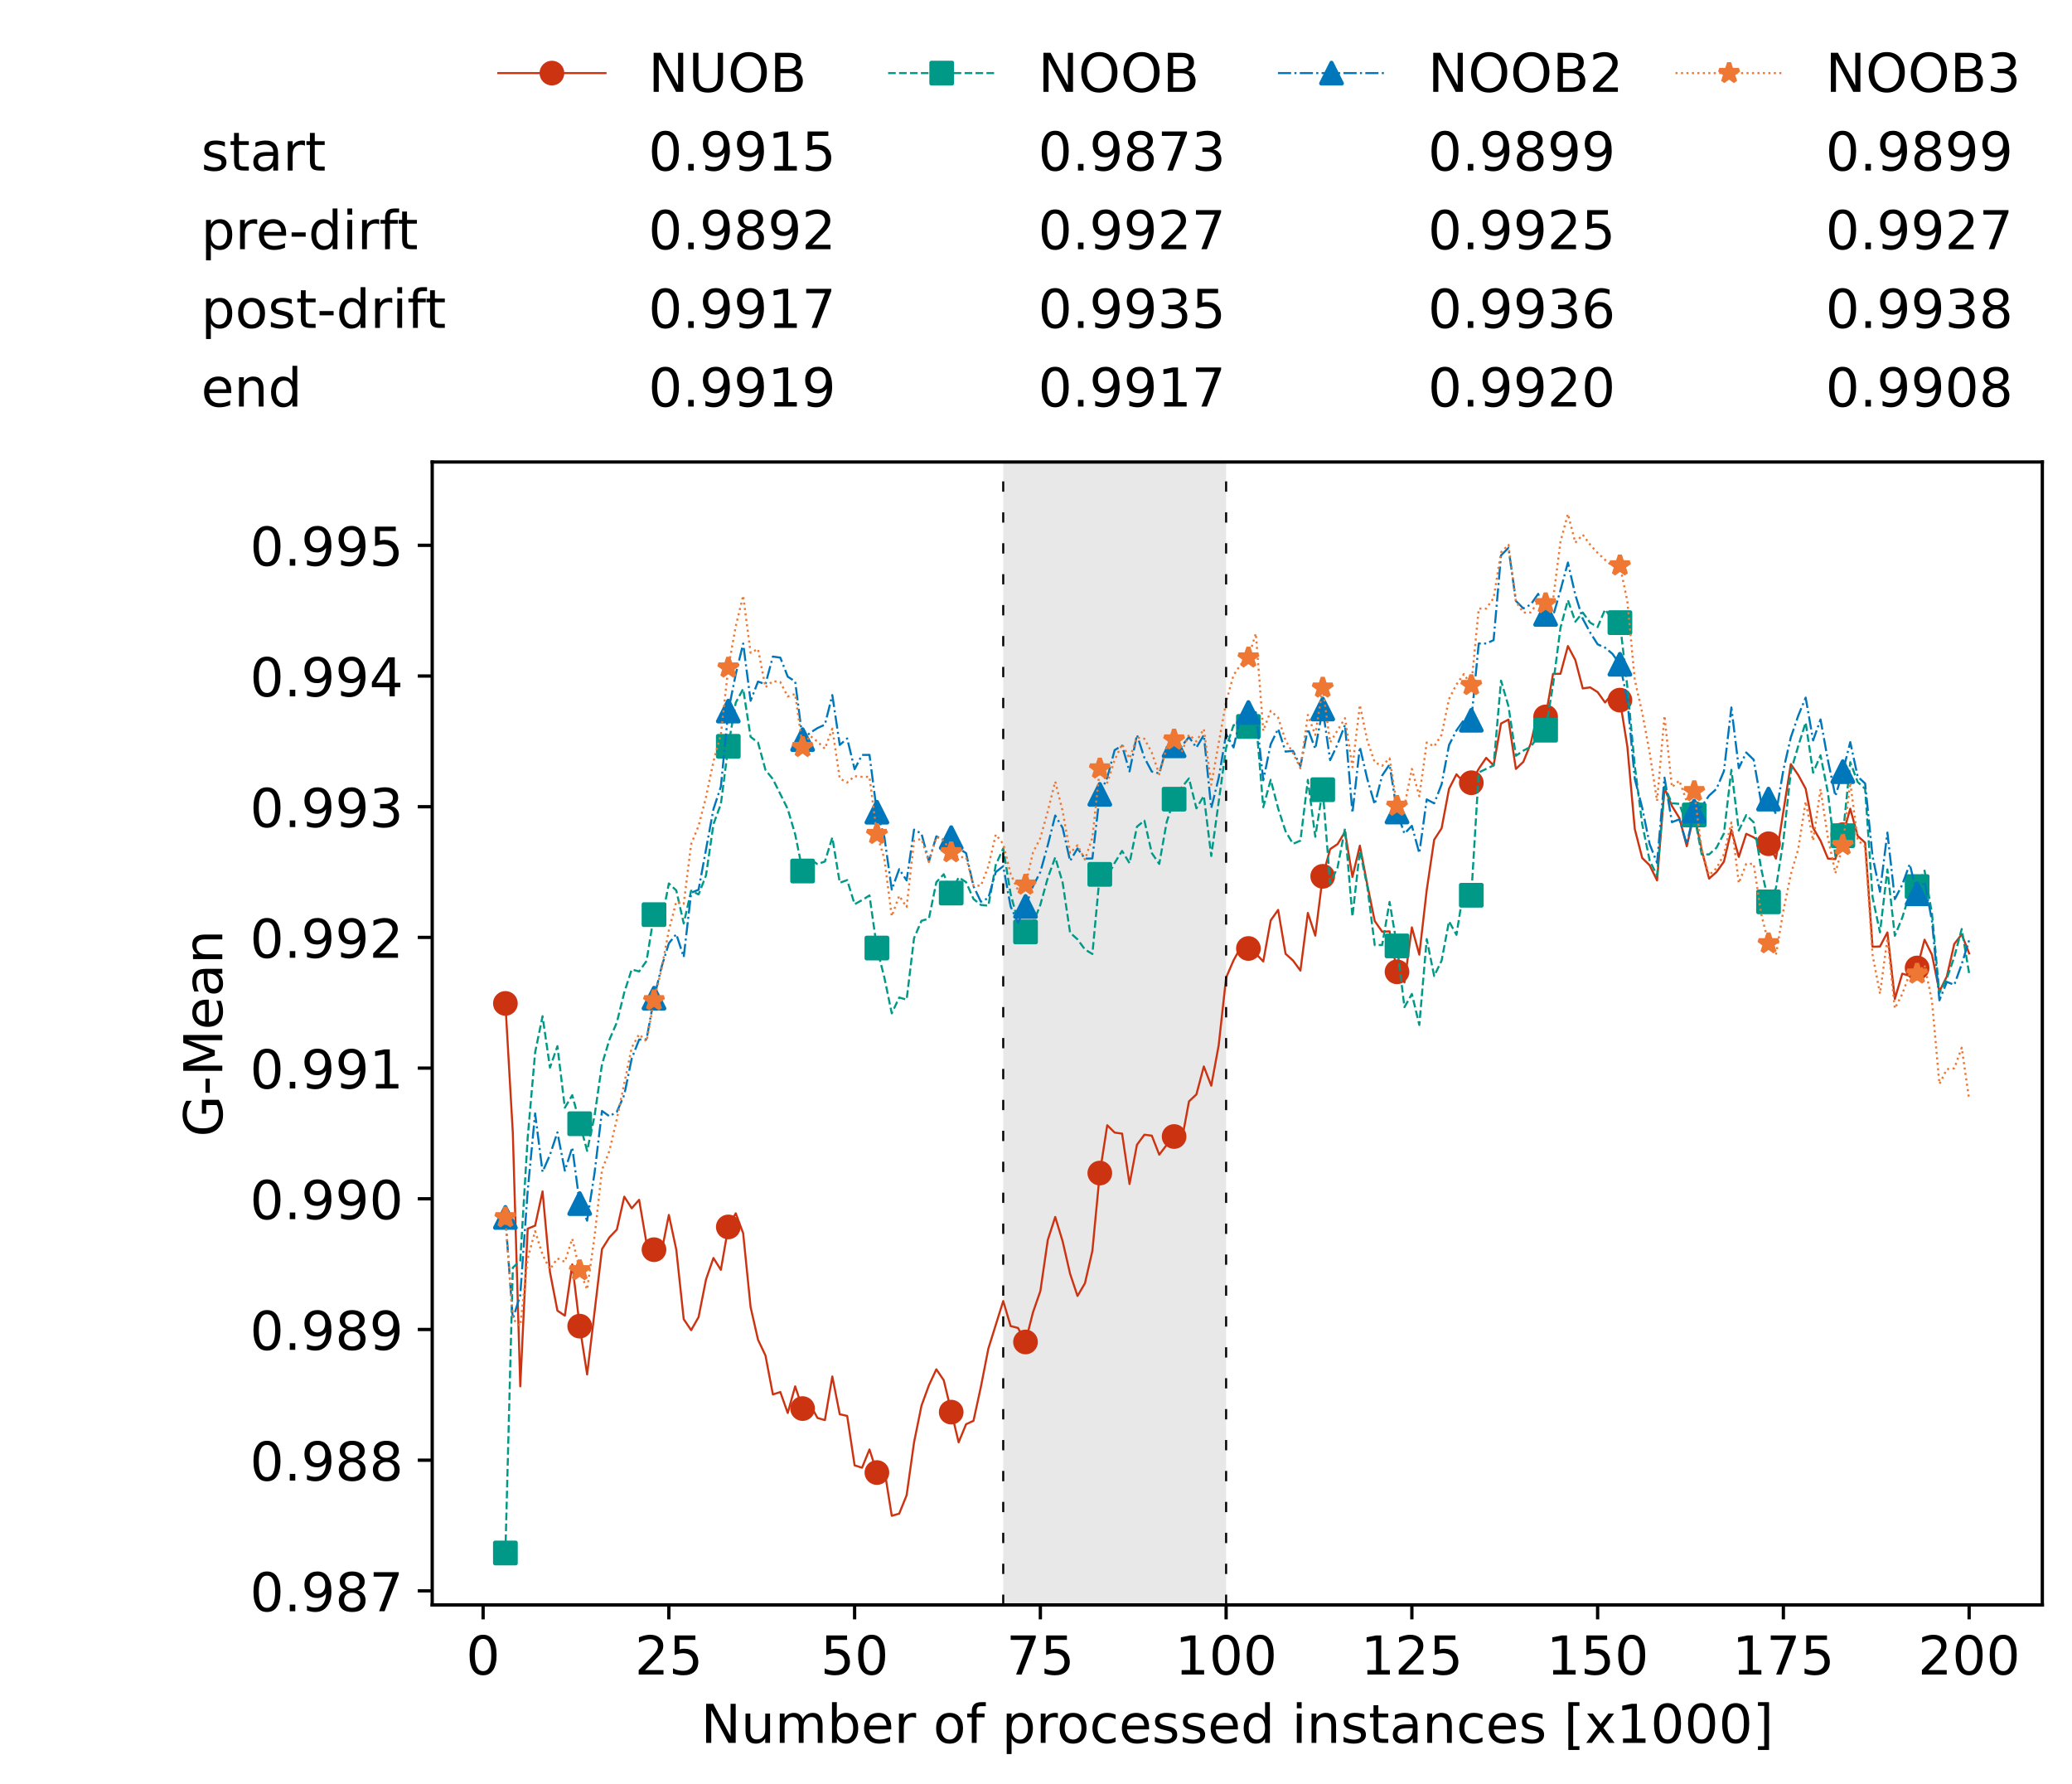 <?xml version="1.0" encoding="utf-8" standalone="no"?>
<!DOCTYPE svg PUBLIC "-//W3C//DTD SVG 1.1//EN"
  "http://www.w3.org/Graphics/SVG/1.1/DTD/svg11.dtd">
<!-- Created with matplotlib (https://matplotlib.org/) -->
<svg height="432.615pt" version="1.1" viewBox="0 0 502.65 432.615" width="502.65pt" xmlns="http://www.w3.org/2000/svg" xmlns:xlink="http://www.w3.org/1999/xlink">
 <defs>
  <style type="text/css">*{stroke-linecap:butt;stroke-linejoin:round;}</style>
 </defs>
 <g id="figure_1">
  <g id="patch_1">
   <path d="M 0 432.615 
L 502.65 432.615 
L 502.65 0 
L 0 0 
z
" style="fill:#ffffff;"/>
  </g>
  <g id="axes_1">
   <g id="patch_2">
    <path d="M 104.85 389.252 
L 495.45 389.252 
L 495.45 112.052 
L 104.85 112.052 
z
" style="fill:#ffffff;"/>
   </g>
   <g id="patch_3">
    <path clip-path="url(#pdc925e329e)" d="M 297.446 389.252 
L 297.446 112.052 
L 243.372 112.052 
L 243.372 389.252 
z
" style="fill:#d3d3d3;opacity:0.5;"/>
   </g>
   <g id="matplotlib.axis_1">
    <g id="xtick_1">
     <g id="line2d_1">
      <defs>
       <path d="M 0 0 
L 0 3.5 
" id="m646b97021b" style="stroke:#000000;stroke-width:0.8;"/>
      </defs>
      <g>
       <use style="stroke:#000000;stroke-width:0.8;" x="117.197" xlink:href="#m646b97021b" y="389.252"/>
      </g>
     </g>
     <g id="text_1">
      <!-- 0 -->
      <g transform="translate(113.061 406.13)scale(0.13 -0.13)">
       <defs>
        <path d="M 31.781 66.406 
Q 24.172 66.406 20.328 58.906 
Q 16.5 51.422 16.5 36.375 
Q 16.5 21.391 20.328 13.891 
Q 24.172 6.391 31.781 6.391 
Q 39.453 6.391 43.281 13.891 
Q 47.125 21.391 47.125 36.375 
Q 47.125 51.422 43.281 58.906 
Q 39.453 66.406 31.781 66.406 
z
M 31.781 74.219 
Q 44.047 74.219 50.516 64.516 
Q 56.984 54.828 56.984 36.375 
Q 56.984 17.969 50.516 8.266 
Q 44.047 -1.422 31.781 -1.422 
Q 19.531 -1.422 13.062 8.266 
Q 6.594 17.969 6.594 36.375 
Q 6.594 54.828 13.062 64.516 
Q 19.531 74.219 31.781 74.219 
z
" id="DejaVuSans-48"/>
       </defs>
       <use xlink:href="#DejaVuSans-48"/>
      </g>
     </g>
    </g>
    <g id="xtick_2">
     <g id="line2d_2">
      <g>
       <use style="stroke:#000000;stroke-width:0.8;" x="162.259" xlink:href="#m646b97021b" y="389.252"/>
      </g>
     </g>
     <g id="text_2">
      <!-- 25 -->
      <g transform="translate(153.988 406.13)scale(0.13 -0.13)">
       <defs>
        <path d="M 19.188 8.297 
L 53.609 8.297 
L 53.609 0 
L 7.328 0 
L 7.328 8.297 
Q 12.938 14.109 22.625 23.891 
Q 32.328 33.688 34.812 36.531 
Q 39.547 41.844 41.422 45.531 
Q 43.312 49.219 43.312 52.781 
Q 43.312 58.594 39.234 62.25 
Q 35.156 65.922 28.609 65.922 
Q 23.969 65.922 18.812 64.312 
Q 13.672 62.703 7.812 59.422 
L 7.812 69.391 
Q 13.766 71.781 18.938 73 
Q 24.125 74.219 28.422 74.219 
Q 39.75 74.219 46.484 68.547 
Q 53.219 62.891 53.219 53.422 
Q 53.219 48.922 51.531 44.891 
Q 49.859 40.875 45.406 35.406 
Q 44.188 33.984 37.641 27.219 
Q 31.109 20.453 19.188 8.297 
z
" id="DejaVuSans-50"/>
        <path d="M 10.797 72.906 
L 49.516 72.906 
L 49.516 64.594 
L 19.828 64.594 
L 19.828 46.734 
Q 21.969 47.469 24.109 47.828 
Q 26.266 48.188 28.422 48.188 
Q 40.625 48.188 47.75 41.5 
Q 54.891 34.812 54.891 23.391 
Q 54.891 11.625 47.562 5.094 
Q 40.234 -1.422 26.906 -1.422 
Q 22.312 -1.422 17.547 -0.641 
Q 12.797 0.141 7.719 1.703 
L 7.719 11.625 
Q 12.109 9.234 16.797 8.062 
Q 21.484 6.891 26.703 6.891 
Q 35.156 6.891 40.078 11.328 
Q 45.016 15.766 45.016 23.391 
Q 45.016 31 40.078 35.438 
Q 35.156 39.891 26.703 39.891 
Q 22.75 39.891 18.812 39.016 
Q 14.891 38.141 10.797 36.281 
z
" id="DejaVuSans-53"/>
       </defs>
       <use xlink:href="#DejaVuSans-50"/>
       <use x="63.623" xlink:href="#DejaVuSans-53"/>
      </g>
     </g>
    </g>
    <g id="xtick_3">
     <g id="line2d_3">
      <g>
       <use style="stroke:#000000;stroke-width:0.8;" x="207.322" xlink:href="#m646b97021b" y="389.252"/>
      </g>
     </g>
     <g id="text_3">
      <!-- 50 -->
      <g transform="translate(199.05 406.13)scale(0.13 -0.13)">
       <use xlink:href="#DejaVuSans-53"/>
       <use x="63.623" xlink:href="#DejaVuSans-48"/>
      </g>
     </g>
    </g>
    <g id="xtick_4">
     <g id="line2d_4">
      <g>
       <use style="stroke:#000000;stroke-width:0.8;" x="252.384" xlink:href="#m646b97021b" y="389.252"/>
      </g>
     </g>
     <g id="text_4">
      <!-- 75 -->
      <g transform="translate(244.113 406.13)scale(0.13 -0.13)">
       <defs>
        <path d="M 8.203 72.906 
L 55.078 72.906 
L 55.078 68.703 
L 28.609 0 
L 18.312 0 
L 43.219 64.594 
L 8.203 64.594 
z
" id="DejaVuSans-55"/>
       </defs>
       <use xlink:href="#DejaVuSans-55"/>
       <use x="63.623" xlink:href="#DejaVuSans-53"/>
      </g>
     </g>
    </g>
    <g id="xtick_5">
     <g id="line2d_5">
      <g>
       <use style="stroke:#000000;stroke-width:0.8;" x="297.446" xlink:href="#m646b97021b" y="389.252"/>
      </g>
     </g>
     <g id="text_5">
      <!-- 100 -->
      <g transform="translate(285.039 406.13)scale(0.13 -0.13)">
       <defs>
        <path d="M 12.406 8.297 
L 28.516 8.297 
L 28.516 63.922 
L 10.984 60.406 
L 10.984 69.391 
L 28.422 72.906 
L 38.281 72.906 
L 38.281 8.297 
L 54.391 8.297 
L 54.391 0 
L 12.406 0 
z
" id="DejaVuSans-49"/>
       </defs>
       <use xlink:href="#DejaVuSans-49"/>
       <use x="63.623" xlink:href="#DejaVuSans-48"/>
       <use x="127.246" xlink:href="#DejaVuSans-48"/>
      </g>
     </g>
    </g>
    <g id="xtick_6">
     <g id="line2d_6">
      <g>
       <use style="stroke:#000000;stroke-width:0.8;" x="342.509" xlink:href="#m646b97021b" y="389.252"/>
      </g>
     </g>
     <g id="text_6">
      <!-- 125 -->
      <g transform="translate(330.102 406.13)scale(0.13 -0.13)">
       <use xlink:href="#DejaVuSans-49"/>
       <use x="63.623" xlink:href="#DejaVuSans-50"/>
       <use x="127.246" xlink:href="#DejaVuSans-53"/>
      </g>
     </g>
    </g>
    <g id="xtick_7">
     <g id="line2d_7">
      <g>
       <use style="stroke:#000000;stroke-width:0.8;" x="387.571" xlink:href="#m646b97021b" y="389.252"/>
      </g>
     </g>
     <g id="text_7">
      <!-- 150 -->
      <g transform="translate(375.164 406.13)scale(0.13 -0.13)">
       <use xlink:href="#DejaVuSans-49"/>
       <use x="63.623" xlink:href="#DejaVuSans-53"/>
       <use x="127.246" xlink:href="#DejaVuSans-48"/>
      </g>
     </g>
    </g>
    <g id="xtick_8">
     <g id="line2d_8">
      <g>
       <use style="stroke:#000000;stroke-width:0.8;" x="432.633" xlink:href="#m646b97021b" y="389.252"/>
      </g>
     </g>
     <g id="text_8">
      <!-- 175 -->
      <g transform="translate(420.226 406.13)scale(0.13 -0.13)">
       <use xlink:href="#DejaVuSans-49"/>
       <use x="63.623" xlink:href="#DejaVuSans-55"/>
       <use x="127.246" xlink:href="#DejaVuSans-53"/>
      </g>
     </g>
    </g>
    <g id="xtick_9">
     <g id="line2d_9">
      <g>
       <use style="stroke:#000000;stroke-width:0.8;" x="477.695" xlink:href="#m646b97021b" y="389.252"/>
      </g>
     </g>
     <g id="text_9">
      <!-- 200 -->
      <g transform="translate(465.289 406.13)scale(0.13 -0.13)">
       <use xlink:href="#DejaVuSans-50"/>
       <use x="63.623" xlink:href="#DejaVuSans-48"/>
       <use x="127.246" xlink:href="#DejaVuSans-48"/>
      </g>
     </g>
    </g>
    <g id="text_10">
     <!-- Number of processed instances [x1000] -->
     <g transform="translate(170.025 422.711)scale(0.13 -0.13)">
      <defs>
       <path d="M 9.812 72.906 
L 23.094 72.906 
L 55.422 11.922 
L 55.422 72.906 
L 64.984 72.906 
L 64.984 0 
L 51.703 0 
L 19.391 60.984 
L 19.391 0 
L 9.812 0 
z
" id="DejaVuSans-78"/>
       <path d="M 8.5 21.578 
L 8.5 54.688 
L 17.484 54.688 
L 17.484 21.922 
Q 17.484 14.156 20.5 10.266 
Q 23.531 6.391 29.594 6.391 
Q 36.859 6.391 41.078 11.031 
Q 45.312 15.672 45.312 23.688 
L 45.312 54.688 
L 54.297 54.688 
L 54.297 0 
L 45.312 0 
L 45.312 8.406 
Q 42.047 3.422 37.719 1 
Q 33.406 -1.422 27.688 -1.422 
Q 18.266 -1.422 13.375 4.438 
Q 8.5 10.297 8.5 21.578 
z
M 31.109 56 
z
" id="DejaVuSans-117"/>
       <path d="M 52 44.188 
Q 55.375 50.25 60.062 53.125 
Q 64.75 56 71.094 56 
Q 79.641 56 84.281 50.016 
Q 88.922 44.047 88.922 33.016 
L 88.922 0 
L 79.891 0 
L 79.891 32.719 
Q 79.891 40.578 77.094 44.375 
Q 74.312 48.188 68.609 48.188 
Q 61.625 48.188 57.562 43.547 
Q 53.516 38.922 53.516 30.906 
L 53.516 0 
L 44.484 0 
L 44.484 32.719 
Q 44.484 40.625 41.703 44.406 
Q 38.922 48.188 33.109 48.188 
Q 26.219 48.188 22.156 43.531 
Q 18.109 38.875 18.109 30.906 
L 18.109 0 
L 9.078 0 
L 9.078 54.688 
L 18.109 54.688 
L 18.109 46.188 
Q 21.188 51.219 25.484 53.609 
Q 29.781 56 35.688 56 
Q 41.656 56 45.828 52.969 
Q 50 49.953 52 44.188 
z
" id="DejaVuSans-109"/>
       <path d="M 48.688 27.297 
Q 48.688 37.203 44.609 42.844 
Q 40.531 48.484 33.406 48.484 
Q 26.266 48.484 22.188 42.844 
Q 18.109 37.203 18.109 27.297 
Q 18.109 17.391 22.188 11.75 
Q 26.266 6.109 33.406 6.109 
Q 40.531 6.109 44.609 11.75 
Q 48.688 17.391 48.688 27.297 
z
M 18.109 46.391 
Q 20.953 51.266 25.266 53.625 
Q 29.594 56 35.594 56 
Q 45.562 56 51.781 48.094 
Q 58.016 40.188 58.016 27.297 
Q 58.016 14.406 51.781 6.484 
Q 45.562 -1.422 35.594 -1.422 
Q 29.594 -1.422 25.266 0.953 
Q 20.953 3.328 18.109 8.203 
L 18.109 0 
L 9.078 0 
L 9.078 75.984 
L 18.109 75.984 
z
" id="DejaVuSans-98"/>
       <path d="M 56.203 29.594 
L 56.203 25.203 
L 14.891 25.203 
Q 15.484 15.922 20.484 11.062 
Q 25.484 6.203 34.422 6.203 
Q 39.594 6.203 44.453 7.469 
Q 49.312 8.734 54.109 11.281 
L 54.109 2.781 
Q 49.266 0.734 44.188 -0.344 
Q 39.109 -1.422 33.891 -1.422 
Q 20.797 -1.422 13.156 6.188 
Q 5.516 13.812 5.516 26.812 
Q 5.516 40.234 12.766 48.109 
Q 20.016 56 32.328 56 
Q 43.359 56 49.781 48.891 
Q 56.203 41.797 56.203 29.594 
z
M 47.219 32.234 
Q 47.125 39.594 43.094 43.984 
Q 39.062 48.391 32.422 48.391 
Q 24.906 48.391 20.391 44.141 
Q 15.875 39.891 15.188 32.172 
z
" id="DejaVuSans-101"/>
       <path d="M 41.109 46.297 
Q 39.594 47.172 37.812 47.578 
Q 36.031 48 33.891 48 
Q 26.266 48 22.188 43.047 
Q 18.109 38.094 18.109 28.812 
L 18.109 0 
L 9.078 0 
L 9.078 54.688 
L 18.109 54.688 
L 18.109 46.188 
Q 20.953 51.172 25.484 53.578 
Q 30.031 56 36.531 56 
Q 37.453 56 38.578 55.875 
Q 39.703 55.766 41.062 55.516 
z
" id="DejaVuSans-114"/>
       <path id="DejaVuSans-32"/>
       <path d="M 30.609 48.391 
Q 23.391 48.391 19.188 42.75 
Q 14.984 37.109 14.984 27.297 
Q 14.984 17.484 19.156 11.844 
Q 23.344 6.203 30.609 6.203 
Q 37.797 6.203 41.984 11.859 
Q 46.188 17.531 46.188 27.297 
Q 46.188 37.016 41.984 42.703 
Q 37.797 48.391 30.609 48.391 
z
M 30.609 56 
Q 42.328 56 49.016 48.375 
Q 55.719 40.766 55.719 27.297 
Q 55.719 13.875 49.016 6.219 
Q 42.328 -1.422 30.609 -1.422 
Q 18.844 -1.422 12.172 6.219 
Q 5.516 13.875 5.516 27.297 
Q 5.516 40.766 12.172 48.375 
Q 18.844 56 30.609 56 
z
" id="DejaVuSans-111"/>
       <path d="M 37.109 75.984 
L 37.109 68.5 
L 28.516 68.5 
Q 23.688 68.5 21.797 66.547 
Q 19.922 64.594 19.922 59.516 
L 19.922 54.688 
L 34.719 54.688 
L 34.719 47.703 
L 19.922 47.703 
L 19.922 0 
L 10.891 0 
L 10.891 47.703 
L 2.297 47.703 
L 2.297 54.688 
L 10.891 54.688 
L 10.891 58.5 
Q 10.891 67.625 15.141 71.797 
Q 19.391 75.984 28.609 75.984 
z
" id="DejaVuSans-102"/>
       <path d="M 18.109 8.203 
L 18.109 -20.797 
L 9.078 -20.797 
L 9.078 54.688 
L 18.109 54.688 
L 18.109 46.391 
Q 20.953 51.266 25.266 53.625 
Q 29.594 56 35.594 56 
Q 45.562 56 51.781 48.094 
Q 58.016 40.188 58.016 27.297 
Q 58.016 14.406 51.781 6.484 
Q 45.562 -1.422 35.594 -1.422 
Q 29.594 -1.422 25.266 0.953 
Q 20.953 3.328 18.109 8.203 
z
M 48.688 27.297 
Q 48.688 37.203 44.609 42.844 
Q 40.531 48.484 33.406 48.484 
Q 26.266 48.484 22.188 42.844 
Q 18.109 37.203 18.109 27.297 
Q 18.109 17.391 22.188 11.75 
Q 26.266 6.109 33.406 6.109 
Q 40.531 6.109 44.609 11.75 
Q 48.688 17.391 48.688 27.297 
z
" id="DejaVuSans-112"/>
       <path d="M 48.781 52.594 
L 48.781 44.188 
Q 44.969 46.297 41.141 47.344 
Q 37.312 48.391 33.406 48.391 
Q 24.656 48.391 19.812 42.844 
Q 14.984 37.312 14.984 27.297 
Q 14.984 17.281 19.812 11.734 
Q 24.656 6.203 33.406 6.203 
Q 37.312 6.203 41.141 7.25 
Q 44.969 8.297 48.781 10.406 
L 48.781 2.094 
Q 45.016 0.344 40.984 -0.531 
Q 36.969 -1.422 32.422 -1.422 
Q 20.062 -1.422 12.781 6.344 
Q 5.516 14.109 5.516 27.297 
Q 5.516 40.672 12.859 48.328 
Q 20.219 56 33.016 56 
Q 37.156 56 41.109 55.141 
Q 45.062 54.297 48.781 52.594 
z
" id="DejaVuSans-99"/>
       <path d="M 44.281 53.078 
L 44.281 44.578 
Q 40.484 46.531 36.375 47.5 
Q 32.281 48.484 27.875 48.484 
Q 21.188 48.484 17.844 46.438 
Q 14.5 44.391 14.5 40.281 
Q 14.5 37.156 16.891 35.375 
Q 19.281 33.594 26.516 31.984 
L 29.594 31.297 
Q 39.156 29.25 43.188 25.516 
Q 47.219 21.781 47.219 15.094 
Q 47.219 7.469 41.188 3.016 
Q 35.156 -1.422 24.609 -1.422 
Q 20.219 -1.422 15.453 -0.562 
Q 10.688 0.297 5.422 2 
L 5.422 11.281 
Q 10.406 8.688 15.234 7.391 
Q 20.062 6.109 24.812 6.109 
Q 31.156 6.109 34.562 8.281 
Q 37.984 10.453 37.984 14.406 
Q 37.984 18.062 35.516 20.016 
Q 33.062 21.969 24.703 23.781 
L 21.578 24.516 
Q 13.234 26.266 9.516 29.906 
Q 5.812 33.547 5.812 39.891 
Q 5.812 47.609 11.281 51.797 
Q 16.75 56 26.812 56 
Q 31.781 56 36.172 55.266 
Q 40.578 54.547 44.281 53.078 
z
" id="DejaVuSans-115"/>
       <path d="M 45.406 46.391 
L 45.406 75.984 
L 54.391 75.984 
L 54.391 0 
L 45.406 0 
L 45.406 8.203 
Q 42.578 3.328 38.25 0.953 
Q 33.938 -1.422 27.875 -1.422 
Q 17.969 -1.422 11.734 6.484 
Q 5.516 14.406 5.516 27.297 
Q 5.516 40.188 11.734 48.094 
Q 17.969 56 27.875 56 
Q 33.938 56 38.25 53.625 
Q 42.578 51.266 45.406 46.391 
z
M 14.797 27.297 
Q 14.797 17.391 18.875 11.75 
Q 22.953 6.109 30.078 6.109 
Q 37.203 6.109 41.297 11.75 
Q 45.406 17.391 45.406 27.297 
Q 45.406 37.203 41.297 42.844 
Q 37.203 48.484 30.078 48.484 
Q 22.953 48.484 18.875 42.844 
Q 14.797 37.203 14.797 27.297 
z
" id="DejaVuSans-100"/>
       <path d="M 9.422 54.688 
L 18.406 54.688 
L 18.406 0 
L 9.422 0 
z
M 9.422 75.984 
L 18.406 75.984 
L 18.406 64.594 
L 9.422 64.594 
z
" id="DejaVuSans-105"/>
       <path d="M 54.891 33.016 
L 54.891 0 
L 45.906 0 
L 45.906 32.719 
Q 45.906 40.484 42.875 44.328 
Q 39.844 48.188 33.797 48.188 
Q 26.516 48.188 22.312 43.547 
Q 18.109 38.922 18.109 30.906 
L 18.109 0 
L 9.078 0 
L 9.078 54.688 
L 18.109 54.688 
L 18.109 46.188 
Q 21.344 51.125 25.703 53.562 
Q 30.078 56 35.797 56 
Q 45.219 56 50.047 50.172 
Q 54.891 44.344 54.891 33.016 
z
" id="DejaVuSans-110"/>
       <path d="M 18.312 70.219 
L 18.312 54.688 
L 36.812 54.688 
L 36.812 47.703 
L 18.312 47.703 
L 18.312 18.016 
Q 18.312 11.328 20.141 9.422 
Q 21.969 7.516 27.594 7.516 
L 36.812 7.516 
L 36.812 0 
L 27.594 0 
Q 17.188 0 13.234 3.875 
Q 9.281 7.766 9.281 18.016 
L 9.281 47.703 
L 2.688 47.703 
L 2.688 54.688 
L 9.281 54.688 
L 9.281 70.219 
z
" id="DejaVuSans-116"/>
       <path d="M 34.281 27.484 
Q 23.391 27.484 19.188 25 
Q 14.984 22.516 14.984 16.5 
Q 14.984 11.719 18.141 8.906 
Q 21.297 6.109 26.703 6.109 
Q 34.188 6.109 38.703 11.406 
Q 43.219 16.703 43.219 25.484 
L 43.219 27.484 
z
M 52.203 31.203 
L 52.203 0 
L 43.219 0 
L 43.219 8.297 
Q 40.141 3.328 35.547 0.953 
Q 30.953 -1.422 24.312 -1.422 
Q 15.922 -1.422 10.953 3.297 
Q 6 8.016 6 15.922 
Q 6 25.141 12.172 29.828 
Q 18.359 34.516 30.609 34.516 
L 43.219 34.516 
L 43.219 35.406 
Q 43.219 41.609 39.141 45 
Q 35.062 48.391 27.688 48.391 
Q 23 48.391 18.547 47.266 
Q 14.109 46.141 10.016 43.891 
L 10.016 52.203 
Q 14.938 54.109 19.578 55.047 
Q 24.219 56 28.609 56 
Q 40.484 56 46.344 49.844 
Q 52.203 43.703 52.203 31.203 
z
" id="DejaVuSans-97"/>
       <path d="M 8.594 75.984 
L 29.297 75.984 
L 29.297 69 
L 17.578 69 
L 17.578 -6.203 
L 29.297 -6.203 
L 29.297 -13.188 
L 8.594 -13.188 
z
" id="DejaVuSans-91"/>
       <path d="M 54.891 54.688 
L 35.109 28.078 
L 55.906 0 
L 45.312 0 
L 29.391 21.484 
L 13.484 0 
L 2.875 0 
L 24.125 28.609 
L 4.688 54.688 
L 15.281 54.688 
L 29.781 35.203 
L 44.281 54.688 
z
" id="DejaVuSans-120"/>
       <path d="M 30.422 75.984 
L 30.422 -13.188 
L 9.719 -13.188 
L 9.719 -6.203 
L 21.391 -6.203 
L 21.391 69 
L 9.719 69 
L 9.719 75.984 
z
" id="DejaVuSans-93"/>
      </defs>
      <use xlink:href="#DejaVuSans-78"/>
      <use x="74.805" xlink:href="#DejaVuSans-117"/>
      <use x="138.184" xlink:href="#DejaVuSans-109"/>
      <use x="235.596" xlink:href="#DejaVuSans-98"/>
      <use x="299.072" xlink:href="#DejaVuSans-101"/>
      <use x="360.596" xlink:href="#DejaVuSans-114"/>
      <use x="401.709" xlink:href="#DejaVuSans-32"/>
      <use x="433.496" xlink:href="#DejaVuSans-111"/>
      <use x="494.678" xlink:href="#DejaVuSans-102"/>
      <use x="529.883" xlink:href="#DejaVuSans-32"/>
      <use x="561.67" xlink:href="#DejaVuSans-112"/>
      <use x="625.146" xlink:href="#DejaVuSans-114"/>
      <use x="664.01" xlink:href="#DejaVuSans-111"/>
      <use x="725.191" xlink:href="#DejaVuSans-99"/>
      <use x="780.172" xlink:href="#DejaVuSans-101"/>
      <use x="841.695" xlink:href="#DejaVuSans-115"/>
      <use x="893.795" xlink:href="#DejaVuSans-115"/>
      <use x="945.895" xlink:href="#DejaVuSans-101"/>
      <use x="1007.418" xlink:href="#DejaVuSans-100"/>
      <use x="1070.895" xlink:href="#DejaVuSans-32"/>
      <use x="1102.682" xlink:href="#DejaVuSans-105"/>
      <use x="1130.465" xlink:href="#DejaVuSans-110"/>
      <use x="1193.844" xlink:href="#DejaVuSans-115"/>
      <use x="1245.943" xlink:href="#DejaVuSans-116"/>
      <use x="1285.152" xlink:href="#DejaVuSans-97"/>
      <use x="1346.432" xlink:href="#DejaVuSans-110"/>
      <use x="1409.811" xlink:href="#DejaVuSans-99"/>
      <use x="1464.791" xlink:href="#DejaVuSans-101"/>
      <use x="1526.314" xlink:href="#DejaVuSans-115"/>
      <use x="1578.414" xlink:href="#DejaVuSans-32"/>
      <use x="1610.201" xlink:href="#DejaVuSans-91"/>
      <use x="1649.215" xlink:href="#DejaVuSans-120"/>
      <use x="1708.395" xlink:href="#DejaVuSans-49"/>
      <use x="1772.018" xlink:href="#DejaVuSans-48"/>
      <use x="1835.641" xlink:href="#DejaVuSans-48"/>
      <use x="1899.264" xlink:href="#DejaVuSans-48"/>
      <use x="1962.887" xlink:href="#DejaVuSans-93"/>
     </g>
    </g>
   </g>
   <g id="matplotlib.axis_2">
    <g id="ytick_1">
     <g id="line2d_10">
      <defs>
       <path d="M 0 0 
L -3.5 0 
" id="m2be55facd9" style="stroke:#000000;stroke-width:0.8;"/>
      </defs>
      <g>
       <use style="stroke:#000000;stroke-width:0.8;" x="104.85" xlink:href="#m2be55facd9" y="385.843"/>
      </g>
     </g>
     <g id="text_11">
      <!-- 0.987 -->
      <g transform="translate(60.633 390.782)scale(0.13 -0.13)">
       <defs>
        <path d="M 10.688 12.406 
L 21 12.406 
L 21 0 
L 10.688 0 
z
" id="DejaVuSans-46"/>
        <path d="M 10.984 1.516 
L 10.984 10.5 
Q 14.703 8.734 18.5 7.812 
Q 22.312 6.891 25.984 6.891 
Q 35.75 6.891 40.891 13.453 
Q 46.047 20.016 46.781 33.406 
Q 43.953 29.203 39.594 26.953 
Q 35.25 24.703 29.984 24.703 
Q 19.047 24.703 12.672 31.312 
Q 6.297 37.938 6.297 49.422 
Q 6.297 60.641 12.938 67.422 
Q 19.578 74.219 30.609 74.219 
Q 43.266 74.219 49.922 64.516 
Q 56.594 54.828 56.594 36.375 
Q 56.594 19.141 48.406 8.859 
Q 40.234 -1.422 26.422 -1.422 
Q 22.703 -1.422 18.891 -0.688 
Q 15.094 0.047 10.984 1.516 
z
M 30.609 32.422 
Q 37.25 32.422 41.125 36.953 
Q 45.016 41.5 45.016 49.422 
Q 45.016 57.281 41.125 61.844 
Q 37.25 66.406 30.609 66.406 
Q 23.969 66.406 20.094 61.844 
Q 16.219 57.281 16.219 49.422 
Q 16.219 41.5 20.094 36.953 
Q 23.969 32.422 30.609 32.422 
z
" id="DejaVuSans-57"/>
        <path d="M 31.781 34.625 
Q 24.75 34.625 20.719 30.859 
Q 16.703 27.094 16.703 20.516 
Q 16.703 13.922 20.719 10.156 
Q 24.75 6.391 31.781 6.391 
Q 38.812 6.391 42.859 10.172 
Q 46.922 13.969 46.922 20.516 
Q 46.922 27.094 42.891 30.859 
Q 38.875 34.625 31.781 34.625 
z
M 21.922 38.812 
Q 15.578 40.375 12.031 44.719 
Q 8.5 49.078 8.5 55.328 
Q 8.5 64.062 14.719 69.141 
Q 20.953 74.219 31.781 74.219 
Q 42.672 74.219 48.875 69.141 
Q 55.078 64.062 55.078 55.328 
Q 55.078 49.078 51.531 44.719 
Q 48 40.375 41.703 38.812 
Q 48.828 37.156 52.797 32.312 
Q 56.781 27.484 56.781 20.516 
Q 56.781 9.906 50.312 4.234 
Q 43.844 -1.422 31.781 -1.422 
Q 19.734 -1.422 13.25 4.234 
Q 6.781 9.906 6.781 20.516 
Q 6.781 27.484 10.781 32.312 
Q 14.797 37.156 21.922 38.812 
z
M 18.312 54.391 
Q 18.312 48.734 21.844 45.562 
Q 25.391 42.391 31.781 42.391 
Q 38.141 42.391 41.719 45.562 
Q 45.312 48.734 45.312 54.391 
Q 45.312 60.062 41.719 63.234 
Q 38.141 66.406 31.781 66.406 
Q 25.391 66.406 21.844 63.234 
Q 18.312 60.062 18.312 54.391 
z
" id="DejaVuSans-56"/>
       </defs>
       <use xlink:href="#DejaVuSans-48"/>
       <use x="63.623" xlink:href="#DejaVuSans-46"/>
       <use x="95.41" xlink:href="#DejaVuSans-57"/>
       <use x="159.033" xlink:href="#DejaVuSans-56"/>
       <use x="222.656" xlink:href="#DejaVuSans-55"/>
      </g>
     </g>
    </g>
    <g id="ytick_2">
     <g id="line2d_11">
      <g>
       <use style="stroke:#000000;stroke-width:0.8;" x="104.85" xlink:href="#m2be55facd9" y="354.145"/>
      </g>
     </g>
     <g id="text_12">
      <!-- 0.988 -->
      <g transform="translate(60.633 359.084)scale(0.13 -0.13)">
       <use xlink:href="#DejaVuSans-48"/>
       <use x="63.623" xlink:href="#DejaVuSans-46"/>
       <use x="95.41" xlink:href="#DejaVuSans-57"/>
       <use x="159.033" xlink:href="#DejaVuSans-56"/>
       <use x="222.656" xlink:href="#DejaVuSans-56"/>
      </g>
     </g>
    </g>
    <g id="ytick_3">
     <g id="line2d_12">
      <g>
       <use style="stroke:#000000;stroke-width:0.8;" x="104.85" xlink:href="#m2be55facd9" y="322.447"/>
      </g>
     </g>
     <g id="text_13">
      <!-- 0.989 -->
      <g transform="translate(60.633 327.386)scale(0.13 -0.13)">
       <use xlink:href="#DejaVuSans-48"/>
       <use x="63.623" xlink:href="#DejaVuSans-46"/>
       <use x="95.41" xlink:href="#DejaVuSans-57"/>
       <use x="159.033" xlink:href="#DejaVuSans-56"/>
       <use x="222.656" xlink:href="#DejaVuSans-57"/>
      </g>
     </g>
    </g>
    <g id="ytick_4">
     <g id="line2d_13">
      <g>
       <use style="stroke:#000000;stroke-width:0.8;" x="104.85" xlink:href="#m2be55facd9" y="290.749"/>
      </g>
     </g>
     <g id="text_14">
      <!-- 0.990 -->
      <g transform="translate(60.633 295.688)scale(0.13 -0.13)">
       <use xlink:href="#DejaVuSans-48"/>
       <use x="63.623" xlink:href="#DejaVuSans-46"/>
       <use x="95.41" xlink:href="#DejaVuSans-57"/>
       <use x="159.033" xlink:href="#DejaVuSans-57"/>
       <use x="222.656" xlink:href="#DejaVuSans-48"/>
      </g>
     </g>
    </g>
    <g id="ytick_5">
     <g id="line2d_14">
      <g>
       <use style="stroke:#000000;stroke-width:0.8;" x="104.85" xlink:href="#m2be55facd9" y="259.051"/>
      </g>
     </g>
     <g id="text_15">
      <!-- 0.991 -->
      <g transform="translate(60.633 263.99)scale(0.13 -0.13)">
       <use xlink:href="#DejaVuSans-48"/>
       <use x="63.623" xlink:href="#DejaVuSans-46"/>
       <use x="95.41" xlink:href="#DejaVuSans-57"/>
       <use x="159.033" xlink:href="#DejaVuSans-57"/>
       <use x="222.656" xlink:href="#DejaVuSans-49"/>
      </g>
     </g>
    </g>
    <g id="ytick_6">
     <g id="line2d_15">
      <g>
       <use style="stroke:#000000;stroke-width:0.8;" x="104.85" xlink:href="#m2be55facd9" y="227.353"/>
      </g>
     </g>
     <g id="text_16">
      <!-- 0.992 -->
      <g transform="translate(60.633 232.292)scale(0.13 -0.13)">
       <use xlink:href="#DejaVuSans-48"/>
       <use x="63.623" xlink:href="#DejaVuSans-46"/>
       <use x="95.41" xlink:href="#DejaVuSans-57"/>
       <use x="159.033" xlink:href="#DejaVuSans-57"/>
       <use x="222.656" xlink:href="#DejaVuSans-50"/>
      </g>
     </g>
    </g>
    <g id="ytick_7">
     <g id="line2d_16">
      <g>
       <use style="stroke:#000000;stroke-width:0.8;" x="104.85" xlink:href="#m2be55facd9" y="195.655"/>
      </g>
     </g>
     <g id="text_17">
      <!-- 0.993 -->
      <g transform="translate(60.633 200.594)scale(0.13 -0.13)">
       <defs>
        <path d="M 40.578 39.312 
Q 47.656 37.797 51.625 33 
Q 55.609 28.219 55.609 21.188 
Q 55.609 10.406 48.188 4.484 
Q 40.766 -1.422 27.094 -1.422 
Q 22.516 -1.422 17.656 -0.516 
Q 12.797 0.391 7.625 2.203 
L 7.625 11.719 
Q 11.719 9.328 16.594 8.109 
Q 21.484 6.891 26.812 6.891 
Q 36.078 6.891 40.938 10.547 
Q 45.797 14.203 45.797 21.188 
Q 45.797 27.641 41.281 31.266 
Q 36.766 34.906 28.719 34.906 
L 20.219 34.906 
L 20.219 43.016 
L 29.109 43.016 
Q 36.375 43.016 40.234 45.922 
Q 44.094 48.828 44.094 54.297 
Q 44.094 59.906 40.109 62.906 
Q 36.141 65.922 28.719 65.922 
Q 24.656 65.922 20.016 65.031 
Q 15.375 64.156 9.812 62.312 
L 9.812 71.094 
Q 15.438 72.656 20.344 73.438 
Q 25.25 74.219 29.594 74.219 
Q 40.828 74.219 47.359 69.109 
Q 53.906 64.016 53.906 55.328 
Q 53.906 49.266 50.438 45.094 
Q 46.969 40.922 40.578 39.312 
z
" id="DejaVuSans-51"/>
       </defs>
       <use xlink:href="#DejaVuSans-48"/>
       <use x="63.623" xlink:href="#DejaVuSans-46"/>
       <use x="95.41" xlink:href="#DejaVuSans-57"/>
       <use x="159.033" xlink:href="#DejaVuSans-57"/>
       <use x="222.656" xlink:href="#DejaVuSans-51"/>
      </g>
     </g>
    </g>
    <g id="ytick_8">
     <g id="line2d_17">
      <g>
       <use style="stroke:#000000;stroke-width:0.8;" x="104.85" xlink:href="#m2be55facd9" y="163.957"/>
      </g>
     </g>
     <g id="text_18">
      <!-- 0.994 -->
      <g transform="translate(60.633 168.896)scale(0.13 -0.13)">
       <defs>
        <path d="M 37.797 64.312 
L 12.891 25.391 
L 37.797 25.391 
z
M 35.203 72.906 
L 47.609 72.906 
L 47.609 25.391 
L 58.016 25.391 
L 58.016 17.188 
L 47.609 17.188 
L 47.609 0 
L 37.797 0 
L 37.797 17.188 
L 4.891 17.188 
L 4.891 26.703 
z
" id="DejaVuSans-52"/>
       </defs>
       <use xlink:href="#DejaVuSans-48"/>
       <use x="63.623" xlink:href="#DejaVuSans-46"/>
       <use x="95.41" xlink:href="#DejaVuSans-57"/>
       <use x="159.033" xlink:href="#DejaVuSans-57"/>
       <use x="222.656" xlink:href="#DejaVuSans-52"/>
      </g>
     </g>
    </g>
    <g id="ytick_9">
     <g id="line2d_18">
      <g>
       <use style="stroke:#000000;stroke-width:0.8;" x="104.85" xlink:href="#m2be55facd9" y="132.259"/>
      </g>
     </g>
     <g id="text_19">
      <!-- 0.995 -->
      <g transform="translate(60.633 137.198)scale(0.13 -0.13)">
       <use xlink:href="#DejaVuSans-48"/>
       <use x="63.623" xlink:href="#DejaVuSans-46"/>
       <use x="95.41" xlink:href="#DejaVuSans-57"/>
       <use x="159.033" xlink:href="#DejaVuSans-57"/>
       <use x="222.656" xlink:href="#DejaVuSans-53"/>
      </g>
     </g>
    </g>
    <g id="text_20">
     <!-- G-Mean -->
     <g transform="translate(53.93 275.744)rotate(-90)scale(0.13 -0.13)">
      <defs>
       <path d="M 59.516 10.406 
L 59.516 29.984 
L 43.406 29.984 
L 43.406 38.094 
L 69.281 38.094 
L 69.281 6.781 
Q 63.578 2.734 56.688 0.656 
Q 49.812 -1.422 42 -1.422 
Q 24.906 -1.422 15.25 8.562 
Q 5.609 18.562 5.609 36.375 
Q 5.609 54.25 15.25 64.234 
Q 24.906 74.219 42 74.219 
Q 49.125 74.219 55.547 72.453 
Q 61.969 70.703 67.391 67.281 
L 67.391 56.781 
Q 61.922 61.422 55.766 63.766 
Q 49.609 66.109 42.828 66.109 
Q 29.438 66.109 22.719 58.641 
Q 16.016 51.172 16.016 36.375 
Q 16.016 21.625 22.719 14.156 
Q 29.438 6.688 42.828 6.688 
Q 48.047 6.688 52.141 7.594 
Q 56.25 8.5 59.516 10.406 
z
" id="DejaVuSans-71"/>
       <path d="M 4.891 31.391 
L 31.203 31.391 
L 31.203 23.391 
L 4.891 23.391 
z
" id="DejaVuSans-45"/>
       <path d="M 9.812 72.906 
L 24.516 72.906 
L 43.109 23.297 
L 61.812 72.906 
L 76.516 72.906 
L 76.516 0 
L 66.891 0 
L 66.891 64.016 
L 48.094 14.016 
L 38.188 14.016 
L 19.391 64.016 
L 19.391 0 
L 9.812 0 
z
" id="DejaVuSans-77"/>
      </defs>
      <use xlink:href="#DejaVuSans-71"/>
      <use x="77.49" xlink:href="#DejaVuSans-45"/>
      <use x="113.574" xlink:href="#DejaVuSans-77"/>
      <use x="199.854" xlink:href="#DejaVuSans-101"/>
      <use x="261.377" xlink:href="#DejaVuSans-97"/>
      <use x="322.656" xlink:href="#DejaVuSans-110"/>
     </g>
    </g>
   </g>
   <g id="line2d_19"/>
   <g id="line2d_20"/>
   <g id="line2d_21"/>
   <g id="line2d_22"/>
   <g id="line2d_23"/>
   <g id="line2d_24">
    <path clip-path="url(#pdc925e329e)" d="M 122.605 243.364 
L 124.407 274.75 
L 126.21 336.229 
L 128.012 297.999 
L 129.815 297.265 
L 131.617 288.952 
L 133.419 308.535 
L 135.222 317.876 
L 137.024 319.094 
L 138.827 306.675 
L 140.629 321.633 
L 142.432 333.354 
L 146.037 302.955 
L 147.839 300.097 
L 149.642 298.211 
L 151.444 290.233 
L 153.247 293.053 
L 155.049 290.995 
L 156.852 301.588 
L 158.654 303.093 
L 160.457 303.739 
L 162.259 294.66 
L 164.062 303.091 
L 165.864 319.939 
L 167.667 322.61 
L 169.469 319.449 
L 171.272 310.32 
L 173.074 305.105 
L 174.877 307.977 
L 176.679 297.573 
L 178.482 294.265 
L 180.284 299.1 
L 182.087 317.016 
L 183.889 324.93 
L 185.692 328.741 
L 187.494 338.204 
L 189.297 337.614 
L 191.099 342.694 
L 192.902 336.235 
L 194.704 341.627 
L 196.507 340.585 
L 198.309 343.898 
L 200.112 344.431 
L 201.914 333.837 
L 203.717 343.006 
L 205.519 343.405 
L 207.322 355.394 
L 209.124 355.977 
L 210.927 351.549 
L 212.729 357.143 
L 214.532 356.295 
L 216.334 367.633 
L 218.137 367.111 
L 219.939 362.643 
L 221.742 349.811 
L 223.544 340.926 
L 225.347 335.976 
L 227.149 332.099 
L 228.952 334.771 
L 232.557 349.81 
L 234.359 345.425 
L 236.162 344.588 
L 237.964 336.308 
L 239.767 327.084 
L 243.372 315.545 
L 245.174 321.616 
L 246.976 322.079 
L 248.779 325.473 
L 250.581 318.321 
L 252.384 313.123 
L 254.186 300.724 
L 255.989 295.151 
L 257.791 301.077 
L 259.594 308.935 
L 261.396 314.318 
L 263.199 311.236 
L 265.001 303.387 
L 266.804 284.51 
L 268.606 272.912 
L 270.409 274.688 
L 272.211 274.943 
L 274.014 287.165 
L 275.816 277.647 
L 277.619 275.206 
L 279.421 275.434 
L 281.224 280.049 
L 283.026 277.677 
L 284.829 275.645 
L 286.631 276.941 
L 288.434 267.129 
L 290.236 265.427 
L 292.039 258.652 
L 293.841 263.325 
L 295.644 253.517 
L 297.446 237.098 
L 299.249 232.922 
L 301.051 229.617 
L 302.854 230.04 
L 304.656 231.297 
L 306.459 233.19 
L 308.261 223.231 
L 310.064 220.681 
L 311.866 231.328 
L 313.669 232.953 
L 315.471 235.402 
L 317.274 221.419 
L 319.076 226.929 
L 320.879 212.54 
L 322.681 205.94 
L 324.484 204.724 
L 326.286 201.742 
L 328.089 212.687 
L 329.891 205.101 
L 331.694 214.574 
L 333.496 223.368 
L 335.299 225.969 
L 337.101 225.892 
L 338.904 235.694 
L 340.706 238.27 
L 342.509 224.92 
L 344.311 231.537 
L 346.114 215.86 
L 347.916 203.667 
L 349.719 200.891 
L 351.521 191.329 
L 353.324 187.792 
L 355.126 189.763 
L 356.928 189.842 
L 358.731 186.462 
L 360.533 183.8 
L 362.336 185.654 
L 364.138 175.479 
L 365.941 174.527 
L 367.743 186.49 
L 369.546 184.771 
L 371.348 180.318 
L 373.151 172.434 
L 374.953 173.877 
L 376.756 163.438 
L 378.558 163.413 
L 380.361 156.687 
L 382.163 160.089 
L 383.966 166.969 
L 385.768 166.713 
L 387.571 167.862 
L 389.373 170.375 
L 391.176 168.204 
L 392.978 169.802 
L 394.781 181.08 
L 396.583 201.062 
L 398.386 208.092 
L 400.188 209.854 
L 401.991 213.535 
L 403.793 191.128 
L 405.596 195.473 
L 407.398 198.392 
L 409.201 205.243 
L 411.003 197.285 
L 412.806 206.108 
L 414.608 213.094 
L 416.411 211.491 
L 418.213 208.971 
L 420.016 201.29 
L 421.818 207.831 
L 423.621 202.228 
L 425.423 203.079 
L 427.226 204.413 
L 429.028 204.639 
L 430.831 208.237 
L 434.436 185.326 
L 436.238 187.972 
L 438.041 191.293 
L 439.843 200.788 
L 441.646 203.886 
L 443.448 208.233 
L 445.251 208.348 
L 447.053 202.433 
L 448.856 196.137 
L 450.658 202.739 
L 452.461 204.371 
L 454.263 229.618 
L 456.066 229.554 
L 457.868 226.144 
L 459.671 242.284 
L 461.473 236.144 
L 463.276 236.668 
L 465.078 234.765 
L 466.881 227.914 
L 468.683 231.56 
L 470.485 240.465 
L 472.288 236.811 
L 474.09 228.942 
L 475.893 226.611 
L 477.695 231.225 
L 477.695 231.225 
" style="fill:none;stroke:#cc3311;stroke-linecap:square;stroke-width:0.5;"/>
    <defs>
     <path d="M 0 2.5 
C 0.663 2.5 1.299 2.237 1.768 1.768 
C 2.237 1.299 2.5 0.663 2.5 0 
C 2.5 -0.663 2.237 -1.299 1.768 -1.768 
C 1.299 -2.237 0.663 -2.5 0 -2.5 
C -0.663 -2.5 -1.299 -2.237 -1.768 -1.768 
C -2.237 -1.299 -2.5 -0.663 -2.5 0 
C -2.5 0.663 -2.237 1.299 -1.768 1.768 
C -1.299 2.237 -0.663 2.5 0 2.5 
z
" id="m53815deeab" style="stroke:#cc3311;"/>
    </defs>
    <g clip-path="url(#pdc925e329e)">
     <use style="fill:#cc3311;stroke:#cc3311;" x="122.605" xlink:href="#m53815deeab" y="243.364"/>
     <use style="fill:#cc3311;stroke:#cc3311;" x="140.629" xlink:href="#m53815deeab" y="321.633"/>
     <use style="fill:#cc3311;stroke:#cc3311;" x="158.654" xlink:href="#m53815deeab" y="303.093"/>
     <use style="fill:#cc3311;stroke:#cc3311;" x="176.679" xlink:href="#m53815deeab" y="297.573"/>
     <use style="fill:#cc3311;stroke:#cc3311;" x="194.704" xlink:href="#m53815deeab" y="341.627"/>
     <use style="fill:#cc3311;stroke:#cc3311;" x="212.729" xlink:href="#m53815deeab" y="357.143"/>
     <use style="fill:#cc3311;stroke:#cc3311;" x="230.754" xlink:href="#m53815deeab" y="342.488"/>
     <use style="fill:#cc3311;stroke:#cc3311;" x="248.779" xlink:href="#m53815deeab" y="325.473"/>
     <use style="fill:#cc3311;stroke:#cc3311;" x="266.804" xlink:href="#m53815deeab" y="284.51"/>
     <use style="fill:#cc3311;stroke:#cc3311;" x="284.829" xlink:href="#m53815deeab" y="275.645"/>
     <use style="fill:#cc3311;stroke:#cc3311;" x="302.854" xlink:href="#m53815deeab" y="230.04"/>
     <use style="fill:#cc3311;stroke:#cc3311;" x="320.879" xlink:href="#m53815deeab" y="212.54"/>
     <use style="fill:#cc3311;stroke:#cc3311;" x="338.904" xlink:href="#m53815deeab" y="235.694"/>
     <use style="fill:#cc3311;stroke:#cc3311;" x="356.928" xlink:href="#m53815deeab" y="189.842"/>
     <use style="fill:#cc3311;stroke:#cc3311;" x="374.953" xlink:href="#m53815deeab" y="173.877"/>
     <use style="fill:#cc3311;stroke:#cc3311;" x="392.978" xlink:href="#m53815deeab" y="169.802"/>
     <use style="fill:#cc3311;stroke:#cc3311;" x="411.003" xlink:href="#m53815deeab" y="197.285"/>
     <use style="fill:#cc3311;stroke:#cc3311;" x="429.028" xlink:href="#m53815deeab" y="204.639"/>
     <use style="fill:#cc3311;stroke:#cc3311;" x="447.053" xlink:href="#m53815deeab" y="202.433"/>
     <use style="fill:#cc3311;stroke:#cc3311;" x="465.078" xlink:href="#m53815deeab" y="234.765"/>
    </g>
   </g>
   <g id="line2d_25"/>
   <g id="line2d_26"/>
   <g id="line2d_27"/>
   <g id="line2d_28"/>
   <g id="line2d_29">
    <path clip-path="url(#pdc925e329e)" d="M 122.605 376.652 
L 124.407 307.435 
L 126.21 305.756 
L 128.012 275.917 
L 129.815 255.258 
L 131.617 246.47 
L 133.419 258.935 
L 135.222 253.733 
L 137.024 268.656 
L 138.827 265.611 
L 142.432 279.12 
L 144.234 270.611 
L 146.037 258.138 
L 147.839 252.162 
L 149.642 247.984 
L 151.444 240.703 
L 153.247 235.121 
L 155.049 235.61 
L 156.852 233.058 
L 158.654 221.831 
L 160.457 223.542 
L 162.259 214.267 
L 164.062 215.957 
L 165.864 223.967 
L 167.667 216.019 
L 169.469 216.933 
L 171.272 212.321 
L 173.074 199.91 
L 174.877 195.002 
L 176.679 181.006 
L 178.482 170.427 
L 180.284 167.079 
L 182.087 178.72 
L 183.889 180.075 
L 185.692 186.735 
L 187.494 188.961 
L 191.099 196.218 
L 192.902 202.352 
L 194.704 211.246 
L 196.507 208.421 
L 198.309 209.572 
L 200.112 208.95 
L 201.914 203.106 
L 203.717 214.101 
L 205.519 213.455 
L 207.322 219.303 
L 209.124 218.309 
L 210.927 217.178 
L 212.729 229.935 
L 214.532 237.059 
L 216.334 245.768 
L 218.137 241.933 
L 219.939 242.443 
L 221.742 227.517 
L 223.544 223.329 
L 225.347 222.781 
L 227.149 213.956 
L 228.952 212.034 
L 230.754 216.595 
L 232.557 212.788 
L 234.359 213.946 
L 236.162 218.037 
L 237.964 219.478 
L 239.767 219.661 
L 241.569 209.747 
L 243.372 205.773 
L 245.174 216.817 
L 246.976 223.587 
L 248.779 226.022 
L 250.581 224.039 
L 252.384 219.431 
L 254.186 212.919 
L 255.989 207.953 
L 257.791 214.079 
L 259.594 226.207 
L 261.396 227.814 
L 263.199 230.284 
L 265.001 231.373 
L 266.804 212.067 
L 268.606 212.716 
L 270.409 209.285 
L 272.211 206.371 
L 274.014 209.358 
L 275.816 200.499 
L 277.619 199.027 
L 279.421 206.901 
L 281.224 209.539 
L 283.026 199.379 
L 284.829 193.828 
L 286.631 191.019 
L 288.434 188.795 
L 290.236 196.055 
L 292.039 193.025 
L 293.841 207.609 
L 297.446 181.356 
L 299.249 175.881 
L 301.051 175.753 
L 302.854 176.185 
L 304.656 174.262 
L 306.459 195.773 
L 308.261 189.12 
L 310.064 196.082 
L 311.866 201.609 
L 313.669 204.666 
L 315.471 203.883 
L 317.274 189.136 
L 319.076 202.947 
L 320.879 191.532 
L 322.681 214.226 
L 324.484 210.383 
L 326.286 200.941 
L 328.089 222.312 
L 329.891 206.326 
L 331.694 214.985 
L 333.496 229.222 
L 335.299 229.193 
L 337.101 218.75 
L 338.904 229.414 
L 340.706 244.277 
L 342.509 241.069 
L 344.311 248.59 
L 346.114 227.753 
L 347.916 236.712 
L 349.719 232.984 
L 351.521 223.453 
L 353.324 226.734 
L 355.126 215.321 
L 356.928 217.129 
L 358.731 187.343 
L 362.336 185.638 
L 364.138 165.076 
L 365.941 171.299 
L 367.743 183.296 
L 369.546 182.055 
L 371.348 181.142 
L 373.151 178.538 
L 374.953 177.098 
L 376.756 166.103 
L 378.558 152.264 
L 380.361 145.547 
L 382.163 150.769 
L 383.966 148.564 
L 385.768 151.019 
L 387.571 152.083 
L 389.373 147.831 
L 391.176 150.232 
L 392.978 151.011 
L 394.781 166.579 
L 396.583 185.736 
L 398.386 199.879 
L 400.188 208.675 
L 401.991 212.377 
L 403.793 190.789 
L 405.596 194.814 
L 407.398 194.962 
L 409.201 200.094 
L 411.003 197.652 
L 412.806 207.206 
L 414.608 207.227 
L 416.411 205.586 
L 418.213 202.136 
L 420.016 186.705 
L 421.818 201.427 
L 423.621 197.688 
L 425.423 199.427 
L 427.226 210.574 
L 429.028 218.732 
L 430.831 215.397 
L 432.633 203.855 
L 434.436 187.093 
L 436.238 180.935 
L 438.041 175.235 
L 439.843 187.401 
L 441.646 183.189 
L 443.448 192.304 
L 445.251 207.703 
L 447.053 202.679 
L 448.856 184.847 
L 450.658 189.66 
L 452.461 191.324 
L 454.263 217.559 
L 456.066 226.144 
L 457.868 210.864 
L 459.671 226.959 
L 461.473 222.578 
L 463.276 216.719 
L 465.078 215.027 
L 466.881 211.158 
L 468.683 221.604 
L 470.485 240.867 
L 472.288 237.28 
L 474.09 232.125 
L 475.893 225.313 
L 477.695 236.064 
L 477.695 236.064 
" style="fill:none;stroke:#009988;stroke-dasharray:1.85,0.8;stroke-dashoffset:0;stroke-width:0.5;"/>
    <defs>
     <path d="M -2.5 2.5 
L 2.5 2.5 
L 2.5 -2.5 
L -2.5 -2.5 
z
" id="mf8bcb67952" style="stroke:#009988;stroke-linejoin:miter;"/>
    </defs>
    <g clip-path="url(#pdc925e329e)">
     <use style="fill:#009988;stroke:#009988;stroke-linejoin:miter;" x="122.605" xlink:href="#mf8bcb67952" y="376.652"/>
     <use style="fill:#009988;stroke:#009988;stroke-linejoin:miter;" x="140.629" xlink:href="#mf8bcb67952" y="272.541"/>
     <use style="fill:#009988;stroke:#009988;stroke-linejoin:miter;" x="158.654" xlink:href="#mf8bcb67952" y="221.831"/>
     <use style="fill:#009988;stroke:#009988;stroke-linejoin:miter;" x="176.679" xlink:href="#mf8bcb67952" y="181.006"/>
     <use style="fill:#009988;stroke:#009988;stroke-linejoin:miter;" x="194.704" xlink:href="#mf8bcb67952" y="211.246"/>
     <use style="fill:#009988;stroke:#009988;stroke-linejoin:miter;" x="212.729" xlink:href="#mf8bcb67952" y="229.935"/>
     <use style="fill:#009988;stroke:#009988;stroke-linejoin:miter;" x="230.754" xlink:href="#mf8bcb67952" y="216.595"/>
     <use style="fill:#009988;stroke:#009988;stroke-linejoin:miter;" x="248.779" xlink:href="#mf8bcb67952" y="226.022"/>
     <use style="fill:#009988;stroke:#009988;stroke-linejoin:miter;" x="266.804" xlink:href="#mf8bcb67952" y="212.067"/>
     <use style="fill:#009988;stroke:#009988;stroke-linejoin:miter;" x="284.829" xlink:href="#mf8bcb67952" y="193.828"/>
     <use style="fill:#009988;stroke:#009988;stroke-linejoin:miter;" x="302.854" xlink:href="#mf8bcb67952" y="176.185"/>
     <use style="fill:#009988;stroke:#009988;stroke-linejoin:miter;" x="320.879" xlink:href="#mf8bcb67952" y="191.532"/>
     <use style="fill:#009988;stroke:#009988;stroke-linejoin:miter;" x="338.904" xlink:href="#mf8bcb67952" y="229.414"/>
     <use style="fill:#009988;stroke:#009988;stroke-linejoin:miter;" x="356.928" xlink:href="#mf8bcb67952" y="217.129"/>
     <use style="fill:#009988;stroke:#009988;stroke-linejoin:miter;" x="374.953" xlink:href="#mf8bcb67952" y="177.098"/>
     <use style="fill:#009988;stroke:#009988;stroke-linejoin:miter;" x="392.978" xlink:href="#mf8bcb67952" y="151.011"/>
     <use style="fill:#009988;stroke:#009988;stroke-linejoin:miter;" x="411.003" xlink:href="#mf8bcb67952" y="197.652"/>
     <use style="fill:#009988;stroke:#009988;stroke-linejoin:miter;" x="429.028" xlink:href="#mf8bcb67952" y="218.732"/>
     <use style="fill:#009988;stroke:#009988;stroke-linejoin:miter;" x="447.053" xlink:href="#mf8bcb67952" y="202.679"/>
     <use style="fill:#009988;stroke:#009988;stroke-linejoin:miter;" x="465.078" xlink:href="#mf8bcb67952" y="215.027"/>
    </g>
   </g>
   <g id="line2d_30"/>
   <g id="line2d_31"/>
   <g id="line2d_32"/>
   <g id="line2d_33"/>
   <g id="line2d_34">
    <path clip-path="url(#pdc925e329e)" d="M 122.605 295.269 
L 124.407 319.931 
L 126.21 314.087 
L 128.012 288.819 
L 129.815 270.037 
L 131.617 284.229 
L 133.419 280.092 
L 135.222 274.633 
L 137.024 283.935 
L 138.827 278.296 
L 140.629 291.908 
L 142.432 296.058 
L 144.234 284.488 
L 146.037 269.443 
L 147.839 270.729 
L 149.642 269.661 
L 151.444 265.531 
L 153.247 256.737 
L 155.049 252.137 
L 156.852 252.051 
L 158.654 242.092 
L 160.457 234.619 
L 162.259 228.783 
L 164.062 226.557 
L 165.864 232.115 
L 167.667 216.534 
L 169.469 215.788 
L 173.074 196.263 
L 174.877 190.766 
L 176.679 172.462 
L 178.482 163.54 
L 180.284 156.082 
L 182.087 169.964 
L 183.889 165.307 
L 185.692 165.949 
L 187.494 159.239 
L 189.297 159.502 
L 191.099 164.121 
L 192.902 165.281 
L 194.704 179.378 
L 196.507 177.746 
L 198.309 176.588 
L 200.112 175.754 
L 201.914 168.575 
L 203.717 180.671 
L 205.519 179.099 
L 207.322 186.559 
L 209.124 183.096 
L 210.927 183.085 
L 212.729 196.986 
L 214.532 202.941 
L 216.334 215.769 
L 218.137 210.8 
L 219.939 213.531 
L 221.742 201.206 
L 223.544 202.192 
L 225.347 208.936 
L 227.149 202.84 
L 228.952 203.727 
L 230.754 203.157 
L 232.557 205.725 
L 234.359 206.916 
L 236.162 214.943 
L 237.964 218.704 
L 239.767 217.787 
L 241.569 211.496 
L 243.372 210.08 
L 245.174 219.864 
L 246.976 223.821 
L 248.779 219.851 
L 250.581 214.961 
L 252.384 211.487 
L 254.186 204.975 
L 255.989 197.789 
L 257.791 200.79 
L 259.594 208.81 
L 261.396 205.778 
L 263.199 208.248 
L 265.001 208.208 
L 266.804 192.655 
L 268.606 188.605 
L 270.409 181.92 
L 272.211 180.855 
L 274.014 187.094 
L 275.816 178.235 
L 277.619 183.763 
L 279.421 187.138 
L 281.224 187.578 
L 283.026 181.18 
L 284.829 180.891 
L 286.631 180.989 
L 288.434 178.765 
L 290.236 181.31 
L 292.039 178.28 
L 293.841 195.988 
L 295.644 188.682 
L 297.446 178.034 
L 299.249 181.278 
L 301.051 173.401 
L 302.854 172.81 
L 304.656 172.764 
L 306.459 189.239 
L 308.261 180.49 
L 310.064 176.765 
L 311.866 182.291 
L 313.669 182.108 
L 315.471 185.823 
L 317.274 176.761 
L 319.076 181.617 
L 320.879 171.961 
L 322.681 184.365 
L 324.484 180.522 
L 326.286 175.795 
L 328.089 197.166 
L 329.891 181.18 
L 331.694 188.924 
L 333.496 195.086 
L 335.299 188.097 
L 337.101 185.404 
L 338.904 196.946 
L 340.706 202.174 
L 342.509 200.295 
L 344.311 206.926 
L 346.114 193.876 
L 347.916 194.838 
L 349.719 190.236 
L 351.521 180.705 
L 353.324 177.155 
L 355.126 174.633 
L 356.928 174.682 
L 358.731 156.074 
L 360.533 156.074 
L 362.336 155.255 
L 364.138 134.693 
L 365.941 132.884 
L 367.743 145.748 
L 369.546 147.557 
L 371.348 146.629 
L 373.151 144.026 
L 374.953 149.013 
L 376.756 149.432 
L 378.558 143.151 
L 380.361 136.433 
L 382.163 144.291 
L 383.966 150.083 
L 385.768 153.408 
L 387.571 156.269 
L 389.373 157.073 
L 391.176 158.588 
L 392.978 161.111 
L 394.781 169.744 
L 396.583 188.88 
L 398.386 195.929 
L 400.188 204.725 
L 401.991 209.273 
L 403.793 188.603 
L 405.596 199.407 
L 407.398 198.713 
L 409.201 204.714 
L 411.003 196.73 
L 412.806 195.58 
L 414.608 192.963 
L 416.411 191.322 
L 418.213 187.013 
L 420.016 171.582 
L 421.818 186.308 
L 423.621 182.504 
L 425.423 184.244 
L 427.226 194.521 
L 429.028 193.806 
L 430.831 197.401 
L 432.633 186.736 
L 434.436 178.853 
L 436.238 173.579 
L 438.041 169.197 
L 439.843 179.581 
L 441.646 174.487 
L 443.448 184.474 
L 445.251 193.066 
L 447.053 187.156 
L 448.856 179.989 
L 450.658 188.35 
L 452.461 190.014 
L 454.263 207.694 
L 456.066 216.278 
L 457.868 201.932 
L 459.671 218.073 
L 461.473 214.57 
L 463.276 209.582 
L 465.078 216.768 
L 466.881 213.788 
L 468.683 223.37 
L 470.485 242.614 
L 472.288 238.143 
L 474.09 238.856 
L 475.893 233.841 
L 477.695 228.025 
L 477.695 228.025 
" style="fill:none;stroke:#0077bb;stroke-dasharray:3.2,0.8,0.5,0.8;stroke-dashoffset:0;stroke-width:0.5;"/>
    <defs>
     <path d="M 0 -2.5 
L -2.5 2.5 
L 2.5 2.5 
z
" id="m6165486711" style="stroke:#0077bb;stroke-linejoin:miter;"/>
    </defs>
    <g clip-path="url(#pdc925e329e)">
     <use style="fill:#0077bb;stroke:#0077bb;stroke-linejoin:miter;" x="122.605" xlink:href="#m6165486711" y="295.269"/>
     <use style="fill:#0077bb;stroke:#0077bb;stroke-linejoin:miter;" x="140.629" xlink:href="#m6165486711" y="291.908"/>
     <use style="fill:#0077bb;stroke:#0077bb;stroke-linejoin:miter;" x="158.654" xlink:href="#m6165486711" y="242.092"/>
     <use style="fill:#0077bb;stroke:#0077bb;stroke-linejoin:miter;" x="176.679" xlink:href="#m6165486711" y="172.462"/>
     <use style="fill:#0077bb;stroke:#0077bb;stroke-linejoin:miter;" x="194.704" xlink:href="#m6165486711" y="179.378"/>
     <use style="fill:#0077bb;stroke:#0077bb;stroke-linejoin:miter;" x="212.729" xlink:href="#m6165486711" y="196.986"/>
     <use style="fill:#0077bb;stroke:#0077bb;stroke-linejoin:miter;" x="230.754" xlink:href="#m6165486711" y="203.157"/>
     <use style="fill:#0077bb;stroke:#0077bb;stroke-linejoin:miter;" x="248.779" xlink:href="#m6165486711" y="219.851"/>
     <use style="fill:#0077bb;stroke:#0077bb;stroke-linejoin:miter;" x="266.804" xlink:href="#m6165486711" y="192.655"/>
     <use style="fill:#0077bb;stroke:#0077bb;stroke-linejoin:miter;" x="284.829" xlink:href="#m6165486711" y="180.891"/>
     <use style="fill:#0077bb;stroke:#0077bb;stroke-linejoin:miter;" x="302.854" xlink:href="#m6165486711" y="172.81"/>
     <use style="fill:#0077bb;stroke:#0077bb;stroke-linejoin:miter;" x="320.879" xlink:href="#m6165486711" y="171.961"/>
     <use style="fill:#0077bb;stroke:#0077bb;stroke-linejoin:miter;" x="338.904" xlink:href="#m6165486711" y="196.946"/>
     <use style="fill:#0077bb;stroke:#0077bb;stroke-linejoin:miter;" x="356.928" xlink:href="#m6165486711" y="174.682"/>
     <use style="fill:#0077bb;stroke:#0077bb;stroke-linejoin:miter;" x="374.953" xlink:href="#m6165486711" y="149.013"/>
     <use style="fill:#0077bb;stroke:#0077bb;stroke-linejoin:miter;" x="392.978" xlink:href="#m6165486711" y="161.111"/>
     <use style="fill:#0077bb;stroke:#0077bb;stroke-linejoin:miter;" x="411.003" xlink:href="#m6165486711" y="196.73"/>
     <use style="fill:#0077bb;stroke:#0077bb;stroke-linejoin:miter;" x="429.028" xlink:href="#m6165486711" y="193.806"/>
     <use style="fill:#0077bb;stroke:#0077bb;stroke-linejoin:miter;" x="447.053" xlink:href="#m6165486711" y="187.156"/>
     <use style="fill:#0077bb;stroke:#0077bb;stroke-linejoin:miter;" x="465.078" xlink:href="#m6165486711" y="216.768"/>
    </g>
   </g>
   <g id="line2d_35"/>
   <g id="line2d_36"/>
   <g id="line2d_37"/>
   <g id="line2d_38"/>
   <g id="line2d_39">
    <path clip-path="url(#pdc925e329e)" d="M 122.605 295.269 
L 124.407 319.931 
L 126.21 321.537 
L 128.012 305.239 
L 129.815 298.602 
L 131.617 304.306 
L 133.419 307.846 
L 135.222 305.2 
L 137.024 306.052 
L 138.827 300.426 
L 140.629 308.106 
L 142.432 312.743 
L 144.234 299.89 
L 146.037 283.744 
L 147.839 279.112 
L 149.642 271.397 
L 153.247 254.099 
L 155.049 250.835 
L 156.852 252.588 
L 158.654 242.629 
L 160.457 235.155 
L 162.259 225.631 
L 164.062 218.659 
L 165.864 219.197 
L 167.667 204.733 
L 169.469 200.297 
L 171.272 193.345 
L 173.074 184.693 
L 174.877 178.084 
L 176.679 161.936 
L 178.482 151.912 
L 180.284 144.454 
L 182.087 158.336 
L 183.889 157.403 
L 185.692 166.683 
L 187.494 165.177 
L 189.297 165.44 
L 191.099 168.923 
L 192.902 168.309 
L 194.704 181.205 
L 196.507 178.445 
L 198.309 179.857 
L 200.112 181.603 
L 201.914 176.717 
L 203.717 188.812 
L 205.519 189.788 
L 207.322 188.246 
L 209.124 188.413 
L 210.927 188.403 
L 212.729 202.303 
L 214.532 208.258 
L 216.334 222.221 
L 218.137 217.251 
L 219.939 219.982 
L 221.742 203.918 
L 223.544 203.461 
L 225.347 209.084 
L 227.149 202.988 
L 228.952 203.875 
L 230.754 206.731 
L 232.557 207.876 
L 234.359 207.905 
L 236.162 214.792 
L 237.964 214.807 
L 239.767 210.138 
L 241.569 202.395 
L 243.372 204.682 
L 245.174 211.974 
L 246.976 215.931 
L 248.779 214.59 
L 250.581 206.798 
L 252.384 203.251 
L 254.186 196.738 
L 255.989 189.553 
L 257.791 196.741 
L 259.594 206.909 
L 261.396 204.999 
L 263.199 208.479 
L 265.001 203.168 
L 266.804 186.414 
L 268.606 189.838 
L 270.409 184.315 
L 272.211 180.472 
L 274.014 183.967 
L 275.816 178.86 
L 277.619 179.178 
L 279.421 182.553 
L 281.224 187.783 
L 283.026 181.385 
L 284.829 179.387 
L 286.631 182.387 
L 288.434 178.182 
L 290.236 179.819 
L 292.039 176.789 
L 293.841 190.31 
L 297.446 170.201 
L 299.249 163.717 
L 301.051 161.11 
L 302.854 159.495 
L 304.656 153.647 
L 306.459 177.249 
L 308.261 172.418 
L 310.064 174.054 
L 311.866 179.58 
L 313.669 182.638 
L 315.471 186.352 
L 317.274 173.395 
L 319.076 178.251 
L 320.879 166.795 
L 322.681 180.057 
L 326.286 174.188 
L 328.089 186.075 
L 329.891 170.971 
L 331.694 179.613 
L 333.496 184.883 
L 335.299 185.734 
L 337.101 183.92 
L 338.904 195.462 
L 340.706 195.501 
L 342.509 186.495 
L 344.311 193.126 
L 346.114 180.076 
L 347.916 181.038 
L 349.719 178.199 
L 351.521 169.545 
L 353.324 165.999 
L 355.126 163.477 
L 356.928 166.187 
L 358.731 147.608 
L 360.533 147.608 
L 362.336 145.036 
L 364.138 133.956 
L 365.941 132.139 
L 367.743 145.877 
L 369.546 148.575 
L 371.348 148.528 
L 373.151 145.933 
L 374.953 146.331 
L 376.756 145.495 
L 378.558 131.369 
L 380.361 124.652 
L 382.163 131.63 
L 383.966 129.685 
L 385.768 132.121 
L 387.571 134.104 
L 389.373 135.771 
L 391.176 137.286 
L 392.978 137.156 
L 394.781 145.782 
L 396.583 164.918 
L 398.386 172.849 
L 400.188 182.524 
L 401.991 194.256 
L 403.793 173.6 
L 405.596 190.908 
L 407.398 189.311 
L 409.201 194.423 
L 411.003 191.912 
L 412.806 206.131 
L 414.608 212.236 
L 416.411 210.596 
L 418.213 207.166 
L 420.016 199.472 
L 421.818 214.198 
L 423.621 209.527 
L 425.423 209.507 
L 427.226 221.526 
L 429.028 228.811 
L 430.831 231.525 
L 432.633 220.86 
L 434.436 212.084 
L 436.238 205.931 
L 438.041 194.392 
L 439.843 203.887 
L 441.646 191.402 
L 443.448 203.179 
L 445.251 211.771 
L 447.053 204.978 
L 448.856 189.767 
L 450.658 203.703 
L 452.461 205.367 
L 454.263 231.553 
L 456.066 241.008 
L 457.868 227.566 
L 459.671 244.573 
L 461.473 241.07 
L 463.276 236.105 
L 465.078 236.164 
L 466.881 234.07 
L 468.683 242.773 
L 470.485 262.911 
L 472.288 259.307 
L 474.09 259.119 
L 475.893 254.104 
L 477.695 266.581 
L 477.695 266.581 
" style="fill:none;stroke:#ee7733;stroke-dasharray:0.5,0.825;stroke-dashoffset:0;stroke-width:0.5;"/>
    <defs>
     <path d="M 0 -2.5 
L -0.561 -0.773 
L -2.378 -0.773 
L -0.908 0.295 
L -1.469 2.023 
L -0 0.955 
L 1.469 2.023 
L 0.908 0.295 
L 2.378 -0.773 
L 0.561 -0.773 
z
" id="m17f0742b2f" style="stroke:#ee7733;stroke-linejoin:bevel;"/>
    </defs>
    <g clip-path="url(#pdc925e329e)">
     <use style="fill:#ee7733;stroke:#ee7733;stroke-linejoin:bevel;" x="122.605" xlink:href="#m17f0742b2f" y="295.269"/>
     <use style="fill:#ee7733;stroke:#ee7733;stroke-linejoin:bevel;" x="140.629" xlink:href="#m17f0742b2f" y="308.106"/>
     <use style="fill:#ee7733;stroke:#ee7733;stroke-linejoin:bevel;" x="158.654" xlink:href="#m17f0742b2f" y="242.629"/>
     <use style="fill:#ee7733;stroke:#ee7733;stroke-linejoin:bevel;" x="176.679" xlink:href="#m17f0742b2f" y="161.936"/>
     <use style="fill:#ee7733;stroke:#ee7733;stroke-linejoin:bevel;" x="194.704" xlink:href="#m17f0742b2f" y="181.205"/>
     <use style="fill:#ee7733;stroke:#ee7733;stroke-linejoin:bevel;" x="212.729" xlink:href="#m17f0742b2f" y="202.303"/>
     <use style="fill:#ee7733;stroke:#ee7733;stroke-linejoin:bevel;" x="230.754" xlink:href="#m17f0742b2f" y="206.731"/>
     <use style="fill:#ee7733;stroke:#ee7733;stroke-linejoin:bevel;" x="248.779" xlink:href="#m17f0742b2f" y="214.59"/>
     <use style="fill:#ee7733;stroke:#ee7733;stroke-linejoin:bevel;" x="266.804" xlink:href="#m17f0742b2f" y="186.414"/>
     <use style="fill:#ee7733;stroke:#ee7733;stroke-linejoin:bevel;" x="284.829" xlink:href="#m17f0742b2f" y="179.387"/>
     <use style="fill:#ee7733;stroke:#ee7733;stroke-linejoin:bevel;" x="302.854" xlink:href="#m17f0742b2f" y="159.495"/>
     <use style="fill:#ee7733;stroke:#ee7733;stroke-linejoin:bevel;" x="320.879" xlink:href="#m17f0742b2f" y="166.795"/>
     <use style="fill:#ee7733;stroke:#ee7733;stroke-linejoin:bevel;" x="338.904" xlink:href="#m17f0742b2f" y="195.462"/>
     <use style="fill:#ee7733;stroke:#ee7733;stroke-linejoin:bevel;" x="356.928" xlink:href="#m17f0742b2f" y="166.187"/>
     <use style="fill:#ee7733;stroke:#ee7733;stroke-linejoin:bevel;" x="374.953" xlink:href="#m17f0742b2f" y="146.331"/>
     <use style="fill:#ee7733;stroke:#ee7733;stroke-linejoin:bevel;" x="392.978" xlink:href="#m17f0742b2f" y="137.156"/>
     <use style="fill:#ee7733;stroke:#ee7733;stroke-linejoin:bevel;" x="411.003" xlink:href="#m17f0742b2f" y="191.912"/>
     <use style="fill:#ee7733;stroke:#ee7733;stroke-linejoin:bevel;" x="429.028" xlink:href="#m17f0742b2f" y="228.811"/>
     <use style="fill:#ee7733;stroke:#ee7733;stroke-linejoin:bevel;" x="447.053" xlink:href="#m17f0742b2f" y="204.978"/>
     <use style="fill:#ee7733;stroke:#ee7733;stroke-linejoin:bevel;" x="465.078" xlink:href="#m17f0742b2f" y="236.164"/>
    </g>
   </g>
   <g id="line2d_40"/>
   <g id="line2d_41"/>
   <g id="line2d_42"/>
   <g id="line2d_43"/>
   <g id="line2d_44">
    <path clip-path="url(#pdc925e329e)" d="M 243.372 389.252 
L 243.372 112.052 
" style="fill:none;stroke:#000000;stroke-dasharray:2.5,5;stroke-dashoffset:0;stroke-width:0.5;"/>
   </g>
   <g id="line2d_45">
    <path clip-path="url(#pdc925e329e)" d="M 297.446 389.252 
L 297.446 112.052 
" style="fill:none;stroke:#000000;stroke-dasharray:2.5,5;stroke-dashoffset:0;stroke-width:0.5;"/>
   </g>
   <g id="patch_4">
    <path d="M 104.85 389.252 
L 104.85 112.052 
" style="fill:none;stroke:#000000;stroke-linecap:square;stroke-linejoin:miter;stroke-width:0.8;"/>
   </g>
   <g id="patch_5">
    <path d="M 495.45 389.252 
L 495.45 112.052 
" style="fill:none;stroke:#000000;stroke-linecap:square;stroke-linejoin:miter;stroke-width:0.8;"/>
   </g>
   <g id="patch_6">
    <path d="M 104.85 389.252 
L 495.45 389.252 
" style="fill:none;stroke:#000000;stroke-linecap:square;stroke-linejoin:miter;stroke-width:0.8;"/>
   </g>
   <g id="patch_7">
    <path d="M 104.85 112.052 
L 495.45 112.052 
" style="fill:none;stroke:#000000;stroke-linecap:square;stroke-linejoin:miter;stroke-width:0.8;"/>
   </g>
   <g id="legend_1">
    <g id="line2d_46"/>
    <g id="line2d_47"/>
    <g id="text_21">
     <!--   -->
     <g transform="translate(48.8 22.278)scale(0.13 -0.13)">
      <use xlink:href="#DejaVuSans-32"/>
     </g>
    </g>
    <g id="line2d_48"/>
    <g id="line2d_49"/>
    <g id="text_22">
     <!-- start -->
     <g transform="translate(48.8 41.36)scale(0.13 -0.13)">
      <use xlink:href="#DejaVuSans-115"/>
      <use x="52.1" xlink:href="#DejaVuSans-116"/>
      <use x="91.309" xlink:href="#DejaVuSans-97"/>
      <use x="152.588" xlink:href="#DejaVuSans-114"/>
      <use x="193.701" xlink:href="#DejaVuSans-116"/>
     </g>
    </g>
    <g id="line2d_50"/>
    <g id="line2d_51"/>
    <g id="text_23">
     <!-- pre-dirft -->
     <g transform="translate(48.8 60.441)scale(0.13 -0.13)">
      <use xlink:href="#DejaVuSans-112"/>
      <use x="63.477" xlink:href="#DejaVuSans-114"/>
      <use x="102.34" xlink:href="#DejaVuSans-101"/>
      <use x="163.863" xlink:href="#DejaVuSans-45"/>
      <use x="199.947" xlink:href="#DejaVuSans-100"/>
      <use x="263.424" xlink:href="#DejaVuSans-105"/>
      <use x="291.207" xlink:href="#DejaVuSans-114"/>
      <use x="332.32" xlink:href="#DejaVuSans-102"/>
      <use x="365.775" xlink:href="#DejaVuSans-116"/>
     </g>
    </g>
    <g id="line2d_52"/>
    <g id="line2d_53"/>
    <g id="text_24">
     <!-- post-drift -->
     <g transform="translate(48.8 79.523)scale(0.13 -0.13)">
      <use xlink:href="#DejaVuSans-112"/>
      <use x="63.477" xlink:href="#DejaVuSans-111"/>
      <use x="124.658" xlink:href="#DejaVuSans-115"/>
      <use x="176.758" xlink:href="#DejaVuSans-116"/>
      <use x="215.967" xlink:href="#DejaVuSans-45"/>
      <use x="252.051" xlink:href="#DejaVuSans-100"/>
      <use x="315.527" xlink:href="#DejaVuSans-114"/>
      <use x="356.641" xlink:href="#DejaVuSans-105"/>
      <use x="384.424" xlink:href="#DejaVuSans-102"/>
      <use x="417.879" xlink:href="#DejaVuSans-116"/>
     </g>
    </g>
    <g id="line2d_54"/>
    <g id="line2d_55"/>
    <g id="text_25">
     <!-- end -->
     <g transform="translate(48.8 98.604)scale(0.13 -0.13)">
      <use xlink:href="#DejaVuSans-101"/>
      <use x="61.523" xlink:href="#DejaVuSans-110"/>
      <use x="124.902" xlink:href="#DejaVuSans-100"/>
     </g>
    </g>
    <g id="line2d_56">
     <path d="M 120.892 17.728 
L 146.892 17.728 
" style="fill:none;stroke:#cc3311;stroke-linecap:square;stroke-width:0.5;"/>
    </g>
    <g id="line2d_57">
     <g>
      <use style="fill:#cc3311;stroke:#cc3311;" x="133.892" xlink:href="#m53815deeab" y="17.728"/>
     </g>
    </g>
    <g id="text_26">
     <!-- NUOB -->
     <g transform="translate(157.292 22.278)scale(0.13 -0.13)">
      <defs>
       <path d="M 8.688 72.906 
L 18.609 72.906 
L 18.609 28.609 
Q 18.609 16.891 22.844 11.734 
Q 27.094 6.594 36.625 6.594 
Q 46.094 6.594 50.344 11.734 
Q 54.594 16.891 54.594 28.609 
L 54.594 72.906 
L 64.5 72.906 
L 64.5 27.391 
Q 64.5 13.141 57.438 5.859 
Q 50.391 -1.422 36.625 -1.422 
Q 22.797 -1.422 15.734 5.859 
Q 8.688 13.141 8.688 27.391 
z
" id="DejaVuSans-85"/>
       <path d="M 39.406 66.219 
Q 28.656 66.219 22.328 58.203 
Q 16.016 50.203 16.016 36.375 
Q 16.016 22.609 22.328 14.594 
Q 28.656 6.594 39.406 6.594 
Q 50.141 6.594 56.422 14.594 
Q 62.703 22.609 62.703 36.375 
Q 62.703 50.203 56.422 58.203 
Q 50.141 66.219 39.406 66.219 
z
M 39.406 74.219 
Q 54.734 74.219 63.906 63.938 
Q 73.094 53.656 73.094 36.375 
Q 73.094 19.141 63.906 8.859 
Q 54.734 -1.422 39.406 -1.422 
Q 24.031 -1.422 14.812 8.828 
Q 5.609 19.094 5.609 36.375 
Q 5.609 53.656 14.812 63.938 
Q 24.031 74.219 39.406 74.219 
z
" id="DejaVuSans-79"/>
       <path d="M 19.672 34.812 
L 19.672 8.109 
L 35.5 8.109 
Q 43.453 8.109 47.281 11.406 
Q 51.125 14.703 51.125 21.484 
Q 51.125 28.328 47.281 31.562 
Q 43.453 34.812 35.5 34.812 
z
M 19.672 64.797 
L 19.672 42.828 
L 34.281 42.828 
Q 41.5 42.828 45.031 45.531 
Q 48.578 48.25 48.578 53.812 
Q 48.578 59.328 45.031 62.062 
Q 41.5 64.797 34.281 64.797 
z
M 9.812 72.906 
L 35.016 72.906 
Q 46.297 72.906 52.391 68.219 
Q 58.5 63.531 58.5 54.891 
Q 58.5 48.188 55.375 44.234 
Q 52.25 40.281 46.188 39.312 
Q 53.469 37.75 57.5 32.781 
Q 61.531 27.828 61.531 20.406 
Q 61.531 10.641 54.891 5.312 
Q 48.25 0 35.984 0 
L 9.812 0 
z
" id="DejaVuSans-66"/>
      </defs>
      <use xlink:href="#DejaVuSans-78"/>
      <use x="74.805" xlink:href="#DejaVuSans-85"/>
      <use x="147.998" xlink:href="#DejaVuSans-79"/>
      <use x="226.709" xlink:href="#DejaVuSans-66"/>
     </g>
    </g>
    <g id="line2d_58"/>
    <g id="line2d_59"/>
    <g id="text_27">
     <!-- 0.9915 -->
     <g transform="translate(157.292 41.36)scale(0.13 -0.13)">
      <use xlink:href="#DejaVuSans-48"/>
      <use x="63.623" xlink:href="#DejaVuSans-46"/>
      <use x="95.41" xlink:href="#DejaVuSans-57"/>
      <use x="159.033" xlink:href="#DejaVuSans-57"/>
      <use x="222.656" xlink:href="#DejaVuSans-49"/>
      <use x="286.279" xlink:href="#DejaVuSans-53"/>
     </g>
    </g>
    <g id="line2d_60"/>
    <g id="line2d_61"/>
    <g id="text_28">
     <!-- 0.9892 -->
     <g transform="translate(157.292 60.441)scale(0.13 -0.13)">
      <use xlink:href="#DejaVuSans-48"/>
      <use x="63.623" xlink:href="#DejaVuSans-46"/>
      <use x="95.41" xlink:href="#DejaVuSans-57"/>
      <use x="159.033" xlink:href="#DejaVuSans-56"/>
      <use x="222.656" xlink:href="#DejaVuSans-57"/>
      <use x="286.279" xlink:href="#DejaVuSans-50"/>
     </g>
    </g>
    <g id="line2d_62"/>
    <g id="line2d_63"/>
    <g id="text_29">
     <!-- 0.9917 -->
     <g transform="translate(157.292 79.523)scale(0.13 -0.13)">
      <use xlink:href="#DejaVuSans-48"/>
      <use x="63.623" xlink:href="#DejaVuSans-46"/>
      <use x="95.41" xlink:href="#DejaVuSans-57"/>
      <use x="159.033" xlink:href="#DejaVuSans-57"/>
      <use x="222.656" xlink:href="#DejaVuSans-49"/>
      <use x="286.279" xlink:href="#DejaVuSans-55"/>
     </g>
    </g>
    <g id="line2d_64"/>
    <g id="line2d_65"/>
    <g id="text_30">
     <!-- 0.9919 -->
     <g transform="translate(157.292 98.604)scale(0.13 -0.13)">
      <use xlink:href="#DejaVuSans-48"/>
      <use x="63.623" xlink:href="#DejaVuSans-46"/>
      <use x="95.41" xlink:href="#DejaVuSans-57"/>
      <use x="159.033" xlink:href="#DejaVuSans-57"/>
      <use x="222.656" xlink:href="#DejaVuSans-49"/>
      <use x="286.279" xlink:href="#DejaVuSans-57"/>
     </g>
    </g>
    <g id="line2d_66">
     <path d="M 215.452 17.728 
L 241.452 17.728 
" style="fill:none;stroke:#009988;stroke-dasharray:1.85,0.8;stroke-dashoffset:0;stroke-width:0.5;"/>
    </g>
    <g id="line2d_67">
     <g>
      <use style="fill:#009988;stroke:#009988;stroke-linejoin:miter;" x="228.452" xlink:href="#mf8bcb67952" y="17.728"/>
     </g>
    </g>
    <g id="text_31">
     <!-- NOOB -->
     <g transform="translate(251.852 22.278)scale(0.13 -0.13)">
      <use xlink:href="#DejaVuSans-78"/>
      <use x="74.805" xlink:href="#DejaVuSans-79"/>
      <use x="153.516" xlink:href="#DejaVuSans-79"/>
      <use x="232.227" xlink:href="#DejaVuSans-66"/>
     </g>
    </g>
    <g id="line2d_68"/>
    <g id="line2d_69"/>
    <g id="text_32">
     <!-- 0.9873 -->
     <g transform="translate(251.852 41.36)scale(0.13 -0.13)">
      <use xlink:href="#DejaVuSans-48"/>
      <use x="63.623" xlink:href="#DejaVuSans-46"/>
      <use x="95.41" xlink:href="#DejaVuSans-57"/>
      <use x="159.033" xlink:href="#DejaVuSans-56"/>
      <use x="222.656" xlink:href="#DejaVuSans-55"/>
      <use x="286.279" xlink:href="#DejaVuSans-51"/>
     </g>
    </g>
    <g id="line2d_70"/>
    <g id="line2d_71"/>
    <g id="text_33">
     <!-- 0.9927 -->
     <g transform="translate(251.852 60.441)scale(0.13 -0.13)">
      <use xlink:href="#DejaVuSans-48"/>
      <use x="63.623" xlink:href="#DejaVuSans-46"/>
      <use x="95.41" xlink:href="#DejaVuSans-57"/>
      <use x="159.033" xlink:href="#DejaVuSans-57"/>
      <use x="222.656" xlink:href="#DejaVuSans-50"/>
      <use x="286.279" xlink:href="#DejaVuSans-55"/>
     </g>
    </g>
    <g id="line2d_72"/>
    <g id="line2d_73"/>
    <g id="text_34">
     <!-- 0.9935 -->
     <g transform="translate(251.852 79.523)scale(0.13 -0.13)">
      <use xlink:href="#DejaVuSans-48"/>
      <use x="63.623" xlink:href="#DejaVuSans-46"/>
      <use x="95.41" xlink:href="#DejaVuSans-57"/>
      <use x="159.033" xlink:href="#DejaVuSans-57"/>
      <use x="222.656" xlink:href="#DejaVuSans-51"/>
      <use x="286.279" xlink:href="#DejaVuSans-53"/>
     </g>
    </g>
    <g id="line2d_74"/>
    <g id="line2d_75"/>
    <g id="text_35">
     <!-- 0.9917 -->
     <g transform="translate(251.852 98.604)scale(0.13 -0.13)">
      <use xlink:href="#DejaVuSans-48"/>
      <use x="63.623" xlink:href="#DejaVuSans-46"/>
      <use x="95.41" xlink:href="#DejaVuSans-57"/>
      <use x="159.033" xlink:href="#DejaVuSans-57"/>
      <use x="222.656" xlink:href="#DejaVuSans-49"/>
      <use x="286.279" xlink:href="#DejaVuSans-55"/>
     </g>
    </g>
    <g id="line2d_76">
     <path d="M 310.012 17.728 
L 336.012 17.728 
" style="fill:none;stroke:#0077bb;stroke-dasharray:3.2,0.8,0.5,0.8;stroke-dashoffset:0;stroke-width:0.5;"/>
    </g>
    <g id="line2d_77">
     <g>
      <use style="fill:#0077bb;stroke:#0077bb;stroke-linejoin:miter;" x="323.012" xlink:href="#m6165486711" y="17.728"/>
     </g>
    </g>
    <g id="text_36">
     <!-- NOOB2 -->
     <g transform="translate(346.412 22.278)scale(0.13 -0.13)">
      <use xlink:href="#DejaVuSans-78"/>
      <use x="74.805" xlink:href="#DejaVuSans-79"/>
      <use x="153.516" xlink:href="#DejaVuSans-79"/>
      <use x="232.227" xlink:href="#DejaVuSans-66"/>
      <use x="300.83" xlink:href="#DejaVuSans-50"/>
     </g>
    </g>
    <g id="line2d_78"/>
    <g id="line2d_79"/>
    <g id="text_37">
     <!-- 0.9899 -->
     <g transform="translate(346.412 41.36)scale(0.13 -0.13)">
      <use xlink:href="#DejaVuSans-48"/>
      <use x="63.623" xlink:href="#DejaVuSans-46"/>
      <use x="95.41" xlink:href="#DejaVuSans-57"/>
      <use x="159.033" xlink:href="#DejaVuSans-56"/>
      <use x="222.656" xlink:href="#DejaVuSans-57"/>
      <use x="286.279" xlink:href="#DejaVuSans-57"/>
     </g>
    </g>
    <g id="line2d_80"/>
    <g id="line2d_81"/>
    <g id="text_38">
     <!-- 0.9925 -->
     <g transform="translate(346.412 60.441)scale(0.13 -0.13)">
      <use xlink:href="#DejaVuSans-48"/>
      <use x="63.623" xlink:href="#DejaVuSans-46"/>
      <use x="95.41" xlink:href="#DejaVuSans-57"/>
      <use x="159.033" xlink:href="#DejaVuSans-57"/>
      <use x="222.656" xlink:href="#DejaVuSans-50"/>
      <use x="286.279" xlink:href="#DejaVuSans-53"/>
     </g>
    </g>
    <g id="line2d_82"/>
    <g id="line2d_83"/>
    <g id="text_39">
     <!-- 0.9936 -->
     <g transform="translate(346.412 79.523)scale(0.13 -0.13)">
      <defs>
       <path d="M 33.016 40.375 
Q 26.375 40.375 22.484 35.828 
Q 18.609 31.297 18.609 23.391 
Q 18.609 15.531 22.484 10.953 
Q 26.375 6.391 33.016 6.391 
Q 39.656 6.391 43.531 10.953 
Q 47.406 15.531 47.406 23.391 
Q 47.406 31.297 43.531 35.828 
Q 39.656 40.375 33.016 40.375 
z
M 52.594 71.297 
L 52.594 62.312 
Q 48.875 64.062 45.094 64.984 
Q 41.312 65.922 37.594 65.922 
Q 27.828 65.922 22.672 59.328 
Q 17.531 52.734 16.797 39.406 
Q 19.672 43.656 24.016 45.922 
Q 28.375 48.188 33.594 48.188 
Q 44.578 48.188 50.953 41.516 
Q 57.328 34.859 57.328 23.391 
Q 57.328 12.156 50.688 5.359 
Q 44.047 -1.422 33.016 -1.422 
Q 20.359 -1.422 13.672 8.266 
Q 6.984 17.969 6.984 36.375 
Q 6.984 53.656 15.188 63.938 
Q 23.391 74.219 37.203 74.219 
Q 40.922 74.219 44.703 73.484 
Q 48.484 72.75 52.594 71.297 
z
" id="DejaVuSans-54"/>
      </defs>
      <use xlink:href="#DejaVuSans-48"/>
      <use x="63.623" xlink:href="#DejaVuSans-46"/>
      <use x="95.41" xlink:href="#DejaVuSans-57"/>
      <use x="159.033" xlink:href="#DejaVuSans-57"/>
      <use x="222.656" xlink:href="#DejaVuSans-51"/>
      <use x="286.279" xlink:href="#DejaVuSans-54"/>
     </g>
    </g>
    <g id="line2d_84"/>
    <g id="line2d_85"/>
    <g id="text_40">
     <!-- 0.9920 -->
     <g transform="translate(346.412 98.604)scale(0.13 -0.13)">
      <use xlink:href="#DejaVuSans-48"/>
      <use x="63.623" xlink:href="#DejaVuSans-46"/>
      <use x="95.41" xlink:href="#DejaVuSans-57"/>
      <use x="159.033" xlink:href="#DejaVuSans-57"/>
      <use x="222.656" xlink:href="#DejaVuSans-50"/>
      <use x="286.279" xlink:href="#DejaVuSans-48"/>
     </g>
    </g>
    <g id="line2d_86">
     <path d="M 406.467 17.728 
L 432.467 17.728 
" style="fill:none;stroke:#ee7733;stroke-dasharray:0.5,0.825;stroke-dashoffset:0;stroke-width:0.5;"/>
    </g>
    <g id="line2d_87">
     <g>
      <use style="fill:#ee7733;stroke:#ee7733;stroke-linejoin:bevel;" x="419.467" xlink:href="#m17f0742b2f" y="17.728"/>
     </g>
    </g>
    <g id="text_41">
     <!-- NOOB3 -->
     <g transform="translate(442.867 22.278)scale(0.13 -0.13)">
      <use xlink:href="#DejaVuSans-78"/>
      <use x="74.805" xlink:href="#DejaVuSans-79"/>
      <use x="153.516" xlink:href="#DejaVuSans-79"/>
      <use x="232.227" xlink:href="#DejaVuSans-66"/>
      <use x="300.83" xlink:href="#DejaVuSans-51"/>
     </g>
    </g>
    <g id="line2d_88"/>
    <g id="line2d_89"/>
    <g id="text_42">
     <!-- 0.9899 -->
     <g transform="translate(442.867 41.36)scale(0.13 -0.13)">
      <use xlink:href="#DejaVuSans-48"/>
      <use x="63.623" xlink:href="#DejaVuSans-46"/>
      <use x="95.41" xlink:href="#DejaVuSans-57"/>
      <use x="159.033" xlink:href="#DejaVuSans-56"/>
      <use x="222.656" xlink:href="#DejaVuSans-57"/>
      <use x="286.279" xlink:href="#DejaVuSans-57"/>
     </g>
    </g>
    <g id="line2d_90"/>
    <g id="line2d_91"/>
    <g id="text_43">
     <!-- 0.9927 -->
     <g transform="translate(442.867 60.441)scale(0.13 -0.13)">
      <use xlink:href="#DejaVuSans-48"/>
      <use x="63.623" xlink:href="#DejaVuSans-46"/>
      <use x="95.41" xlink:href="#DejaVuSans-57"/>
      <use x="159.033" xlink:href="#DejaVuSans-57"/>
      <use x="222.656" xlink:href="#DejaVuSans-50"/>
      <use x="286.279" xlink:href="#DejaVuSans-55"/>
     </g>
    </g>
    <g id="line2d_92"/>
    <g id="line2d_93"/>
    <g id="text_44">
     <!-- 0.9938 -->
     <g transform="translate(442.867 79.523)scale(0.13 -0.13)">
      <use xlink:href="#DejaVuSans-48"/>
      <use x="63.623" xlink:href="#DejaVuSans-46"/>
      <use x="95.41" xlink:href="#DejaVuSans-57"/>
      <use x="159.033" xlink:href="#DejaVuSans-57"/>
      <use x="222.656" xlink:href="#DejaVuSans-51"/>
      <use x="286.279" xlink:href="#DejaVuSans-56"/>
     </g>
    </g>
    <g id="line2d_94"/>
    <g id="line2d_95"/>
    <g id="text_45">
     <!-- 0.9908 -->
     <g transform="translate(442.867 98.604)scale(0.13 -0.13)">
      <use xlink:href="#DejaVuSans-48"/>
      <use x="63.623" xlink:href="#DejaVuSans-46"/>
      <use x="95.41" xlink:href="#DejaVuSans-57"/>
      <use x="159.033" xlink:href="#DejaVuSans-57"/>
      <use x="222.656" xlink:href="#DejaVuSans-48"/>
      <use x="286.279" xlink:href="#DejaVuSans-56"/>
     </g>
    </g>
   </g>
  </g>
 </g>
 <defs>
  <clipPath id="pdc925e329e">
   <rect height="277.2" width="390.6" x="104.85" y="112.052"/>
  </clipPath>
 </defs>
</svg>

